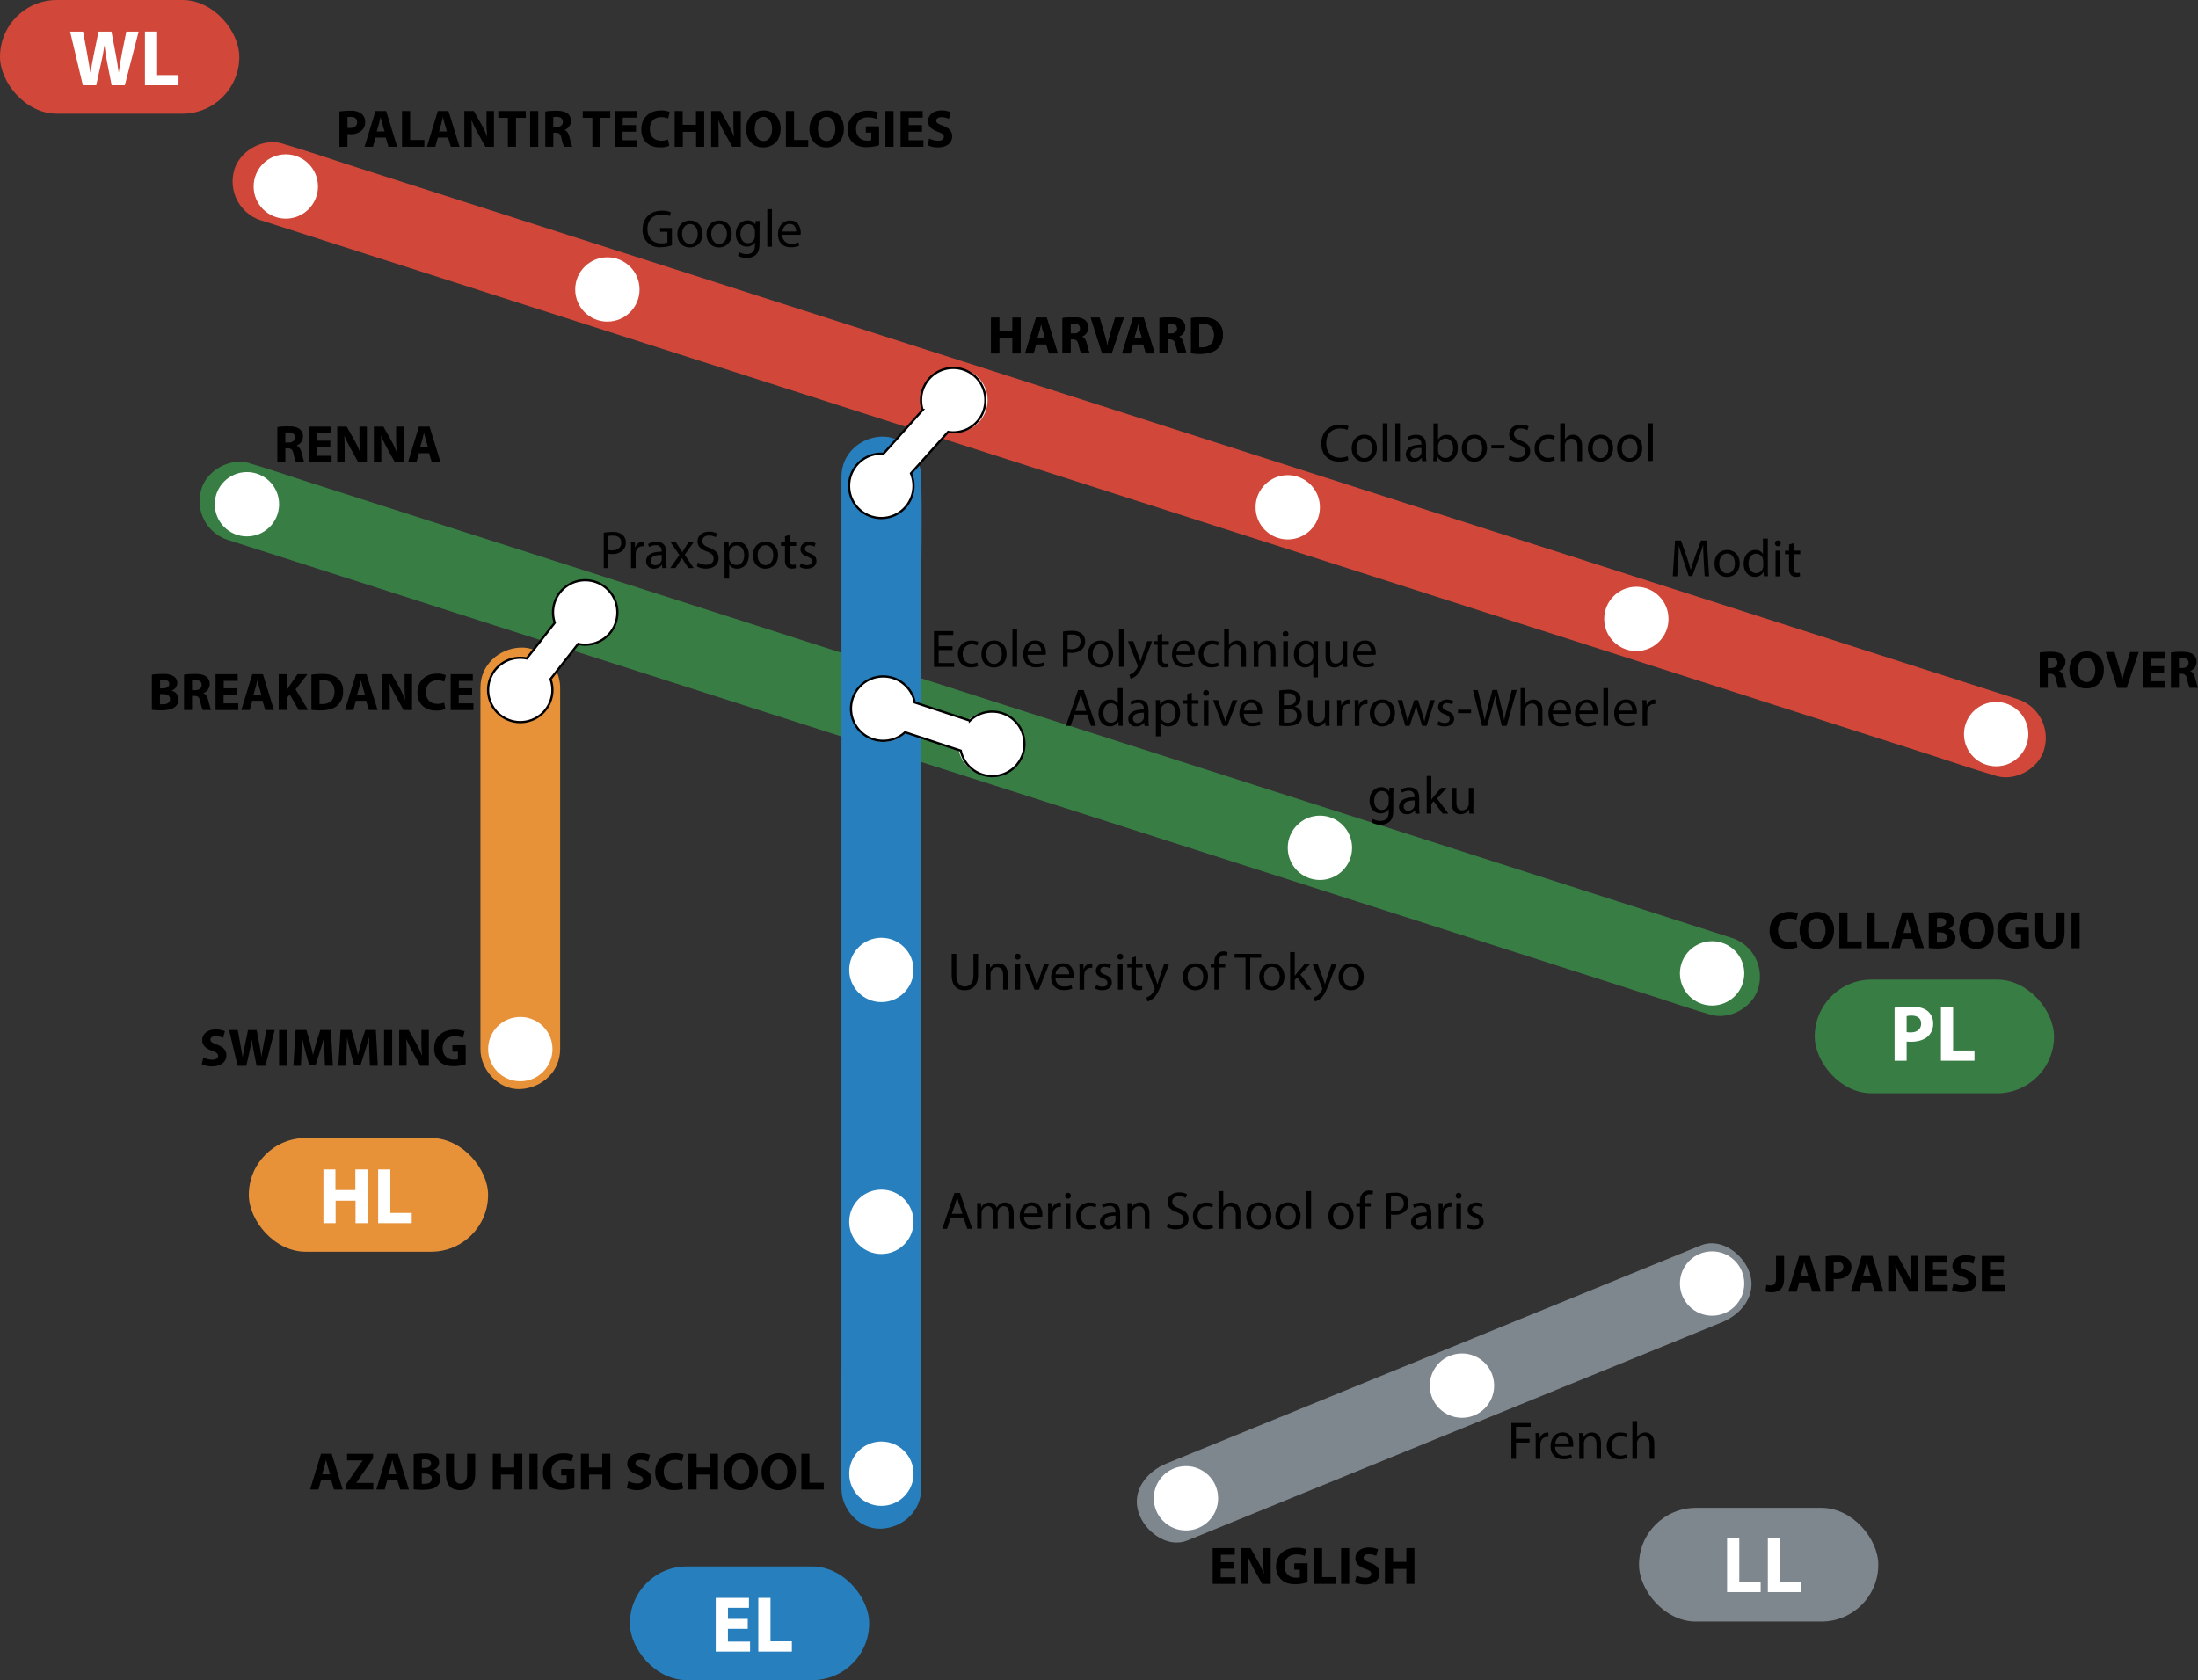 <svg id="Layer_1" data-name="Layer 1" xmlns="http://www.w3.org/2000/svg" viewBox="0 0 992.74 758.9"><rect x="0" y="0" width="992.74" height="758.9" fill="#333333" stroke="none"/><defs><style>.cls-1{fill:#d14739;}.cls-2,.cls-8{fill:#fff;}.cls-3{fill:#387d44;}.cls-4{fill:#b2b212;}.cls-5{fill:#277fbe;}.cls-6{fill:#7f878e;}.cls-7{fill:#e79139;}.cls-8{stroke:#000;stroke-miterlimit:10;}</style></defs><title>boston_t</title><g id="wline"><rect class="cls-1" width="108.08" height="51.36" rx="25.68" ry="25.68"/><g id="_Line_" data-name="&lt;Line&gt;"><path class="cls-1" d="M122.98 82.27l783.08 250.77M118.2 99.62l20.94 6.71 57 18.25 84.3 27 102.85 32.94 112.65 36.08L609.65 257l105.6 33.82 89.65 28.71 64.49 20.65c10.18 3.26 20.32 6.78 30.58 9.79.44.13.88.28 1.32.42 9 2.87 20-3.36 22.14-12.57a18.4 18.4 0 0 0-12.57-22.14l-20.94-6.71-57-18.25-84.3-27-102.86-32.93-112.65-36.08L419.4 158.3l-105.6-33.82-89.65-28.71-64.48-20.64c-10.18-3.26-20.32-6.78-30.58-9.79-.44-.13-.88-.28-1.32-.42-9-2.87-20 3.36-22.14 12.57a18.4 18.4 0 0 0 12.57 22.14z"/></g><path class="cls-2" d="M37.42 38.52l-5.76-24.26h5.87l1.84 10c.54 2.88 1 6 1.44 8.46h.07c.4-2.63 1-5.54 1.58-8.53l2.05-9.93h5.83l1.94 10.22c.54 2.84.94 5.44 1.3 8.13h.07c.36-2.7.9-5.54 1.4-8.42l2-9.93h5.58l-6.26 24.26h-5.94l-2.05-10.44c-.47-2.45-.86-4.72-1.15-7.49h-.07c-.43 2.74-.83 5-1.4 7.49l-2.3 10.44h-6zM65.47 14.25h5.51V33.9h9.65v4.61H65.47V14.25z"/></g><g id="pline"><rect class="cls-3" x="819.63" y="442.48" width="108.08" height="51.36" rx="25.68" ry="25.68"/><path class="cls-4" d="M108.08 226.65l668.85 214.19"/><path class="cls-3" d="M103.3 244.01l17.91 5.74 48.75 15.61 71.7 23 87.89 28.14 96.29 30.83 97.21 31.09 90.2 28.89 76.63 24.54 55.1 17.65c8.68 2.78 17.33 5.81 26.09 8.35.37.11.74.24 1.11.36 9 2.87 20-3.36 22.14-12.57a18.4 18.4 0 0 0-12.57-22.14l-17.91-5.74-48.79-15.63-71.7-23-87.87-28.1-96.29-30.83L362 289.07l-90.2-28.89-76.63-24.54L140.05 218c-8.68-2.78-17.33-5.81-26.09-8.35-.37-.11-.74-.24-1.11-.36-9-2.87-20 3.36-22.14 12.57A18.4 18.4 0 0 0 103.28 244z"/><path class="cls-2" d="M855.7 455.18a44.89 44.89 0 0 1 7.41-.5c3.38 0 5.8.65 7.42 1.94a7.09 7.09 0 0 1 2.59 5.62 7.76 7.76 0 0 1-2.23 5.76c-1.87 1.76-4.64 2.56-7.88 2.56a13.75 13.75 0 0 1-1.87-.11v8.68h-5.44v-23.95zm5.44 11a8.41 8.41 0 0 0 1.84.14c2.92 0 4.71-1.48 4.71-4 0-2.23-1.55-3.56-4.28-3.56a9.32 9.32 0 0 0-2.27.22v7.16zM876.62 454.86h5.51v19.65h9.65v4.62h-15.15v-24.27z"/></g><g id="eline"><rect class="cls-5" x="284.49" y="707.55" width="108.08" height="51.36" rx="25.68" ry="25.68"/><path class="cls-5" d="M398 215.22l.08 457.29M380.05 215.21v400.92c0 18.5-.52 37.09 0 55.59v.78c0 9.42 8.28 18.44 18 18s18-7.91 18-18V271.59c0-18.5.52-37.09 0-55.59v-.78c0-9.42-8.28-18.44-18-18s-18 7.91-18 18z"/><path class="cls-2" d="M337.7 735.75h-8.93v5.76h10v4.5h-15.5v-24.27h15v4.5h-9.47v5h8.93v4.46zM342.49 721.74H348v19.65h9.65V746h-15.16v-24.26z"/></g><g id="lline"><rect class="cls-6" x="740.27" y="681.08" width="108.08" height="51.36" rx="25.68" ry="25.68"/><path class="cls-4" d="M531.59 678.42l241.34-98.51"/><path class="cls-6" d="M536.38 695.78l81.6-33.31 130-53.06 29.75-12.14c8.68-3.54 15.81-12.13 12.57-22.14-2.71-8.38-12.81-16.38-22.14-12.57l-81.6 33.31-130 53.06-29.75 12.14c-8.68 3.54-15.81 12.13-12.57 22.14 2.71 8.38 12.81 16.38 22.14 12.57z"/><path class="cls-2" d="M780.05 694.88h5.51v19.65h9.65v4.6h-15.16v-24.25zM798.46 694.88h5.51v19.65h9.65v4.6h-15.16v-24.25z"/></g><g id="hline"><path class="cls-5" d="M234.98 310.51l.03 163.44"/><path class="cls-7" d="M216.99 310.51v163.44c0 9.42 8.28 18.44 18 18s18-7.91 18-18V310.51c0-9.42-8.28-18.44-18-18s-18 7.91-18 18z"/><rect class="cls-7" x="112.37" y="514.04" width="108.08" height="51.36" rx="25.68" ry="25.68"/><path class="cls-2" d="M151.5 528.24v9.32h9v-9.32h5.55v24.26h-5.47v-10.15h-9v10.15h-5.51v-24.26h5.51zM170.79 528.24h5.51v19.65h9.65v4.61h-15.16v-24.26z"/></g><g id="w06"><circle class="cls-2" cx="129.08" cy="84.23" r="14.53"/><path d="M153.32 50.36a30 30 0 0 1 4.94-.34 7.76 7.76 0 0 1 4.94 1.3 4.73 4.73 0 0 1 1.73 3.74 5.17 5.17 0 0 1-1.49 3.84 7.5 7.5 0 0 1-5.26 1.7 9.15 9.15 0 0 1-1.25-.07v5.78h-3.62v-16zm3.62 7.34a5.6 5.6 0 0 0 1.22.1c1.94 0 3.14-1 3.14-2.64 0-1.49-1-2.38-2.86-2.38a6.22 6.22 0 0 0-1.51.14v4.78zM169.6 62.13l-1.15 4.15h-3.8l4.95-16.15h4.8l5 16.18h-3.94l-1.23-4.18h-4.63zm4.1-2.74l-1-3.43c-.29-1-.58-2.16-.82-3.12-.24 1-.48 2.18-.74 3.12l-1 3.43h3.58zM181.57 50.13h3.67v13.1h6.43v3.07h-10.1V50.13zM197.75 62.13l-1.15 4.15h-3.79l4.94-16.15h4.8l5 16.18h-3.94l-1.23-4.18h-4.63zm4.1-2.74l-1-3.43c-.29-1-.58-2.16-.82-3.12-.24 1-.48 2.18-.74 3.12l-1 3.43h3.58zM209.72 66.32V50.13h4.27l3.36 5.93a46.9 46.9 0 0 1 2.64 5.54h.06a60 60 0 0 1-.31-6.74v-4.73h3.36v16.18h-3.84l-3.44-6.18a60 60 0 0 1-2.81-5.71h-.07c.1 2.14.14 4.42.14 7.06v4.87h-3.36zM229.4 53.22h-4.35v-3.09h12.43v3.07h-4.43v13.1h-3.67V53.2zM243.11 50.13v16.18h-3.67V50.13h3.67zM246.27 50.36a32.16 32.16 0 0 1 4.87-.34c2.4 0 4.08.36 5.23 1.27a4.11 4.11 0 0 1 1.49 3.38 4.29 4.29 0 0 1-2.86 4v.07c1.13.46 1.75 1.54 2.16 3 .5 1.82 1 3.94 1.32 4.56h-3.73a20.28 20.28 0 0 1-1.13-3.77c-.43-2-1.13-2.57-2.62-2.59h-1.1v6.36h-3.62v-16zm3.62 7h1.44c1.82 0 2.9-.91 2.9-2.33s-1-2.23-2.69-2.26a9.16 9.16 0 0 0-1.66.12v4.46zM267.54 53.22h-4.34v-3.09h12.43v3.07h-4.42v13.1h-3.67V53.2zM287.19 59.48h-6v3.84h6.65v3h-10.27V50.13h10v3h-6.31v3.36h6v3zM302.27 65.87a10.43 10.43 0 0 1-4.15.7c-5.59 0-8.47-3.48-8.47-8.09 0-5.52 3.94-8.59 8.83-8.59a9.53 9.53 0 0 1 4 .72l-.74 2.9a7.9 7.9 0 0 0-3.07-.6c-2.9 0-5.16 1.75-5.16 5.35 0 3.24 1.92 5.28 5.18 5.28a9.14 9.14 0 0 0 3-.53zM308.34 50.13v6.22h6v-6.22h3.71v16.18h-3.65v-6.77h-6v6.77h-3.67V50.13h3.67zM321.2 66.32V50.13h4.27l3.36 5.93a47 47 0 0 1 2.64 5.54h.07a60 60 0 0 1-.31-6.74v-4.73h3.36v16.18h-3.84l-3.45-6.18a60 60 0 0 1-2.81-5.71h-.07c.1 2.14.14 4.42.14 7.06v4.87h-3.36zM352.57 58.07c0 5.3-3.22 8.52-7.94 8.52s-7.61-3.62-7.61-8.23c0-4.85 3.1-8.47 7.87-8.47 4.97-.01 7.68 3.71 7.68 8.18zm-11.69.22c0 3.17 1.49 5.4 3.94 5.4s3.89-2.35 3.89-5.5c0-2.9-1.39-5.4-3.91-5.4s-3.92 2.34-3.92 5.49zM354.97 50.13h3.67v13.1h6.41v3.07h-10.1V50.13zM381.13 58.07c0 5.3-3.22 8.52-7.94 8.52s-7.61-3.62-7.61-8.23c0-4.85 3.1-8.47 7.87-8.47 4.97-.01 7.68 3.71 7.68 8.18zm-11.69.22c0 3.17 1.49 5.4 3.94 5.4s3.89-2.35 3.89-5.5c0-2.9-1.39-5.4-3.91-5.4s-3.92 2.34-3.92 5.49zM397.05 65.58a18.1 18.1 0 0 1-5.4.91c-3 0-5.09-.74-6.58-2.18a7.83 7.83 0 0 1-2.28-5.88c0-5.38 3.94-8.45 9.24-8.45a11.14 11.14 0 0 1 4.49.79l-.77 2.93a9 9 0 0 0-3.77-.7c-3 0-5.35 1.73-5.35 5.23 0 3.34 2.09 5.3 5.09 5.3a4.9 4.9 0 0 0 1.8-.24v-3.38h-2.47v-2.86h6v8.52zM403.57 50.13v16.18h-3.67V50.13h3.67zM416.36 59.48h-6v3.84h6.69v3h-10.31V50.13h10v3h-6.31v3.36h6v3zM419.67 62.56a9.33 9.33 0 0 0 4.06 1c1.68 0 2.57-.7 2.57-1.75s-.77-1.58-2.71-2.28c-2.69-.94-4.44-2.42-4.44-4.78 0-2.76 2.3-4.87 6.12-4.87a9.91 9.91 0 0 1 4.13.82l-.82 3a7.69 7.69 0 0 0-3.38-.77c-1.58 0-2.35.72-2.35 1.56 0 1 .91 1.49 3 2.28 2.86 1.06 4.2 2.54 4.2 4.82 0 2.71-2.09 5-6.53 5a10.59 10.59 0 0 1-4.58-1z"/></g><g id="w05"><circle class="cls-2" cx="274.32" cy="130.74" r="14.53"/><path d="M303.54 110.77a15.06 15.06 0 0 1-5 .89 7.6 7.6 0 0 1-8.3-8.16c0-4.82 3.34-8.35 8.76-8.35a10 10 0 0 1 4 .74l-.5 1.7a8.38 8.38 0 0 0-3.58-.7c-3.94 0-6.5 2.45-6.5 6.5s2.47 6.53 6.24 6.53a6.81 6.81 0 0 0 2.78-.43v-4.82h-3.29v-1.68h5.33v7.78zM317.29 105.59c0 4.3-3 6.17-5.78 6.17-3.14 0-5.57-2.3-5.57-6 0-3.89 2.54-6.17 5.76-6.17s5.59 2.44 5.59 6zm-9.22.12c0 2.54 1.46 4.46 3.53 4.46s3.53-1.9 3.53-4.51c0-2-1-4.46-3.48-4.46s-3.6 2.3-3.6 4.51zM330.47 105.59c0 4.3-3 6.17-5.78 6.17-3.14 0-5.57-2.3-5.57-6 0-3.89 2.54-6.17 5.76-6.17s5.59 2.44 5.59 6zm-9.22.12c0 2.54 1.46 4.46 3.53 4.46s3.53-1.9 3.53-4.51c0-2-1-4.46-3.48-4.46s-3.58 2.3-3.58 4.51zM343.14 99.87c0 .84-.1 1.78-.1 3.19v6.74c0 2.66-.53 4.3-1.66 5.3a6.16 6.16 0 0 1-4.22 1.39 7.5 7.5 0 0 1-3.86-1l.53-1.61a6.55 6.55 0 0 0 3.41.91c2.16 0 3.74-1.13 3.74-4.06v-1.3a4.15 4.15 0 0 1-3.7 1.94c-2.88 0-4.94-2.45-4.94-5.66 0-3.94 2.57-6.17 5.23-6.17a3.86 3.86 0 0 1 3.62 2l.1-1.75h1.85zm-2.18 4.58a3.09 3.09 0 0 0-3.07-3.19c-2 0-3.46 1.7-3.46 4.39 0 2.28 1.15 4.18 3.43 4.18a3.09 3.09 0 0 0 2.93-2.16 3.67 3.67 0 0 0 .17-1.13v-2.09zM346.55 94.45h2.11v17h-2.11v-17zM353.39 106.07a3.72 3.72 0 0 0 4 4 7.64 7.64 0 0 0 3.22-.6l.36 1.51a9.41 9.41 0 0 1-3.86.72c-3.58 0-5.71-2.35-5.71-5.86s2.06-6.26 5.45-6.26c3.79 0 4.8 3.34 4.8 5.47a8 8 0 0 1-.07 1h-8.16zm6.19-1.51c0-1.34-.55-3.43-2.93-3.43-2.14 0-3.07 2-3.24 3.43h6.17z"/></g><g id="w03"><circle class="cls-2" cx="581.62" cy="229.14" r="14.53"/><path d="M609.05 207.73a10.36 10.36 0 0 1-4.27.77c-4.56 0-8-2.88-8-8.19 0-5.06 3.43-8.5 8.45-8.5a8.67 8.67 0 0 1 3.84.72l-.5 1.7a7.6 7.6 0 0 0-3.26-.67c-3.79 0-6.31 2.42-6.31 6.67 0 4 2.28 6.5 6.22 6.5a8.36 8.36 0 0 0 3.41-.67zM621.87 202.36c0 4.3-3 6.17-5.79 6.17-3.14 0-5.57-2.3-5.57-6 0-3.89 2.54-6.17 5.76-6.17s5.6 2.45 5.6 6zm-9.22.12c0 2.54 1.46 4.46 3.53 4.46s3.53-1.9 3.53-4.51c0-2-1-4.46-3.48-4.46s-3.57 2.3-3.57 4.51zM624.53 191.22h2.11v17h-2.11v-17zM630.2 191.22h2.11v17h-2.11v-17zM642.3 208.26l-.17-1.46h-.08a4.33 4.33 0 0 1-3.55 1.73 3.31 3.31 0 0 1-3.55-3.34c0-2.81 2.5-4.34 7-4.32v-.24a2.4 2.4 0 0 0-2.64-2.69 5.79 5.79 0 0 0-3 .86l-.48-1.39a7.21 7.21 0 0 1 3.82-1c3.55 0 4.42 2.42 4.42 4.75v4.34a16.3 16.3 0 0 0 .19 2.78h-1.92zm-.31-5.93c-2.3 0-4.92.36-4.92 2.62a1.87 1.87 0 0 0 2 2 2.89 2.89 0 0 0 2.81-1.94 2.2 2.2 0 0 0 .12-.67v-2zM647.34 208.26c0-.79.1-2 .1-3v-14h2.09v7.3a4.33 4.33 0 0 1 4-2.14c2.88 0 4.92 2.4 4.9 5.93 0 4.15-2.62 6.22-5.21 6.22a4.14 4.14 0 0 1-3.89-2.18h-.07l-.1 1.92h-1.82zm2.18-4.66a3.9 3.9 0 0 0 .1.77 3.26 3.26 0 0 0 3.17 2.47c2.21 0 3.53-1.8 3.53-4.46 0-2.33-1.2-4.32-3.46-4.32a3.37 3.37 0 0 0-3.22 2.59 4.18 4.18 0 0 0-.12.86v2.09zM671.6 202.36c0 4.3-3 6.17-5.79 6.17-3.14 0-5.57-2.3-5.57-6 0-3.89 2.54-6.17 5.76-6.17s5.6 2.45 5.6 6zm-9.22.12c0 2.54 1.46 4.46 3.53 4.46s3.53-1.9 3.53-4.51c0-2-1-4.46-3.48-4.46s-3.58 2.3-3.58 4.51zM679.52 200.99v1.56h-5.93v-1.56h5.93zM681.77 205.72a7.4 7.4 0 0 0 3.74 1.06c2.14 0 3.38-1.13 3.38-2.76s-.86-2.38-3-3.22c-2.64-.94-4.27-2.3-4.27-4.58 0-2.52 2.09-4.39 5.23-4.39a7.35 7.35 0 0 1 3.58.79l-.58 1.7a6.44 6.44 0 0 0-3.07-.77c-2.21 0-3 1.32-3 2.42 0 1.51 1 2.26 3.22 3.12 2.74 1.06 4.13 2.38 4.13 4.75s-1.85 4.66-5.66 4.66a8.35 8.35 0 0 1-4.13-1zM702.25 207.83a7.77 7.77 0 0 1-3.34.67c-3.5 0-5.78-2.38-5.78-5.93a5.9 5.9 0 0 1 6.24-6.17 7.06 7.06 0 0 1 2.93.6l-.48 1.63a4.9 4.9 0 0 0-2.45-.55c-2.66 0-4.1 2-4.1 4.39 0 2.69 1.73 4.34 4 4.34a6 6 0 0 0 2.59-.58zM704.72 191.22h2.11v7.25a3.92 3.92 0 0 1 1.51-1.49 4.34 4.34 0 0 1 2.16-.6c1.56 0 4.06 1 4.06 5v6.91h-2.11v-6.67c0-1.87-.7-3.46-2.69-3.46a3 3 0 0 0-2.83 2.11 2.56 2.56 0 0 0-.14 1v7h-2.11v-17zM728.55 202.36c0 4.3-3 6.17-5.79 6.17-3.14 0-5.57-2.3-5.57-6 0-3.89 2.54-6.17 5.76-6.17s5.6 2.45 5.6 6zm-9.22.12c0 2.54 1.46 4.46 3.53 4.46s3.53-1.9 3.53-4.51c0-2-1-4.46-3.48-4.46s-3.58 2.3-3.58 4.51zM741.73 202.36c0 4.3-3 6.17-5.79 6.17-3.14 0-5.57-2.3-5.57-6 0-3.89 2.54-6.17 5.76-6.17s5.6 2.45 5.6 6zm-9.22.12c0 2.54 1.46 4.46 3.53 4.46s3.53-1.9 3.53-4.51c0-2-1-4.46-3.48-4.46s-3.58 2.3-3.58 4.51zM744.39 191.22h2.11v17h-2.11v-17z"/></g><g id="w02"><circle class="cls-2" cx="739.07" cy="279.56" r="14.53"/><path d="M769.5 253.22c-.12-2.26-.26-5-.24-7h-.07c-.55 1.9-1.22 3.91-2 6.14l-2.86 7.85h-1.58l-2.62-7.7c-.77-2.28-1.42-4.37-1.87-6.29 0 2-.17 4.73-.31 7.15l-.43 6.94h-2l1.04-16.18h2.66l2.76 7.83c.67 2 1.22 3.77 1.63 5.45h.07c.41-1.63 1-3.41 1.7-5.45l2.88-7.83h2.66l1 16.18h-2zM785.74 254.42c0 4.3-3 6.17-5.79 6.17-3.14 0-5.57-2.3-5.57-6 0-3.89 2.54-6.17 5.76-6.17s5.6 2.45 5.6 6zm-9.22.12c0 2.54 1.46 4.46 3.53 4.46s3.53-1.9 3.53-4.51c0-2-1-4.46-3.48-4.46s-3.57 2.3-3.57 4.51zM798.44 243.28v14c0 1 0 2.21.1 3h-1.9l-.1-2a4.3 4.3 0 0 1-4 2.28c-2.81 0-5-2.38-5-5.9 0-3.86 2.38-6.24 5.21-6.24a3.89 3.89 0 0 1 3.5 1.78v-6.94h2.11zm-2.11 10.15a3.72 3.72 0 0 0-.1-.89 3.11 3.11 0 0 0-3-2.45c-2.18 0-3.48 1.92-3.48 4.49 0 2.35 1.15 4.3 3.43 4.3a3.17 3.17 0 0 0 3.1-2.52 3.66 3.66 0 0 0 .1-.91v-2zM804.29 245.44a1.31 1.31 0 0 1-2.62 0 1.29 1.29 0 0 1 1.32-1.32 1.25 1.25 0 0 1 1.3 1.32zm-2.35 14.88v-11.61h2.11v11.62h-2.11zM810.1 245.37v3.34h3v1.61h-3v6.26c0 1.44.41 2.26 1.58 2.26a4.68 4.68 0 0 0 1.22-.14l.1 1.58a5.17 5.17 0 0 1-1.87.29 2.93 2.93 0 0 1-2.28-.89 4.31 4.31 0 0 1-.82-3v-6.34h-1.8v-1.61h1.82v-2.78z"/></g><g id="w01"><circle class="cls-2" cx="901.57" cy="331.6" r="14.53"/><path d="M921.27 294.73a32.17 32.17 0 0 1 4.87-.34c2.4 0 4.08.36 5.23 1.27a4.1 4.1 0 0 1 1.49 3.38 4.29 4.29 0 0 1-2.86 4v.09c1.13.46 1.75 1.54 2.16 3 .5 1.82 1 3.94 1.32 4.56h-3.75a20.32 20.32 0 0 1-1.13-3.77c-.43-2-1.13-2.57-2.62-2.59h-1.1v6.36h-3.62v-16zm3.62 7h1.44c1.82 0 2.9-.91 2.9-2.33s-1-2.23-2.69-2.26a9.17 9.17 0 0 0-1.66.12v4.46zM950.21 302.44c0 5.3-3.22 8.52-7.95 8.52s-7.61-3.62-7.61-8.23c0-4.85 3.1-8.47 7.87-8.47 4.98-.01 7.69 3.71 7.69 8.18zm-11.69.22c0 3.17 1.49 5.4 3.94 5.4s3.89-2.35 3.89-5.5c0-2.9-1.39-5.4-3.91-5.4s-3.92 2.35-3.92 5.49zM956.26 310.69l-5.21-16.17h4l2 6.84c.55 1.92 1.06 3.77 1.44 5.78h.07c.41-1.94.91-3.86 1.46-5.71l2.06-6.91h3.89l-5.45 16.18h-4.27zM977.33 303.85h-6v3.84h6.72v3h-10.32v-16.17h10v3h-6.31v3.36h6v3zM980.52 294.73a32.17 32.17 0 0 1 4.87-.34c2.4 0 4.08.36 5.23 1.27a4.1 4.1 0 0 1 1.49 3.38 4.29 4.29 0 0 1-2.86 4v.09c1.13.46 1.75 1.54 2.16 3 .5 1.82 1 3.94 1.32 4.56h-3.75a20.32 20.32 0 0 1-1.13-3.77c-.43-2-1.13-2.57-2.62-2.59h-1.1v6.36h-3.62v-16zm3.62 7h1.44c1.82 0 2.9-.91 2.9-2.33s-1-2.23-2.69-2.26a9.17 9.17 0 0 0-1.66.12v4.46z"/></g><g id="h02"><circle class="cls-2" cx="235" cy="473.88" r="14.53"/><path d="M91.86 477.67a9.32 9.32 0 0 0 4.06 1c1.68 0 2.57-.7 2.57-1.75s-.77-1.58-2.71-2.28c-2.69-.94-4.44-2.42-4.44-4.78 0-2.76 2.3-4.87 6.12-4.87a9.9 9.9 0 0 1 4.13.82l-.82 3a7.68 7.68 0 0 0-3.38-.77c-1.58 0-2.35.72-2.35 1.56 0 1 .91 1.49 3 2.28 2.86 1.06 4.2 2.54 4.2 4.82 0 2.71-2.09 5-6.53 5a10.59 10.59 0 0 1-4.58-1zM107.31 481.44l-3.84-16.18h3.91l1.22 6.67c.36 1.92.7 4 1 5.64.26-1.75.65-3.7 1.06-5.69l1.37-6.62h3.89l1.3 6.82c.36 1.9.62 3.62.86 5.42.24-1.8.6-3.7.94-5.62l1.32-6.62h3.72l-4.18 16.18h-4l-1.37-7c-.31-1.63-.58-3.14-.77-5-.29 1.82-.55 3.36-.94 5l-1.54 7h-4zM129.68 465.26v16.18h-3.63v-16.18h3.67zM146.53 475.24c-.07-1.94-.14-4.3-.14-6.65h-.07c-.5 2.06-1.18 4.37-1.8 6.26l-2 6.31h-2.86l-1.73-6.26c-.53-1.9-1.08-4.2-1.46-6.31-.1 2.18-.17 4.68-.29 6.7l-.29 6.14h-3.38l1-16.18h4.87l1.58 5.4c.5 1.87 1 3.89 1.37 5.78h.07c.46-1.87 1-4 1.54-5.81l1.73-5.38h4.78l.89 16.18h-3.58zM166.83 475.24c-.07-1.94-.14-4.3-.14-6.65h-.07c-.5 2.06-1.18 4.37-1.8 6.26l-2 6.31h-2.86l-1.73-6.26c-.53-1.9-1.08-4.2-1.46-6.31-.1 2.18-.17 4.68-.29 6.7l-.29 6.14h-3.38l1-16.18h4.87l1.58 5.4c.5 1.87 1 3.89 1.37 5.78h.07c.46-1.87 1-4 1.54-5.81l1.73-5.38h4.78l.89 16.18h-3.59zM177.13 465.26v16.18h-3.67v-16.18h3.67zM180.3 481.44v-16.18h4.27l3.36 5.93a46.94 46.94 0 0 1 2.64 5.54h.07a60 60 0 0 1-.31-6.75v-4.73h3.36v16.18h-3.84l-3.46-6.24a60.11 60.11 0 0 1-2.81-5.71h-.07c.1 2.14.14 4.42.14 7.06v4.87h-3.36zM210.37 480.69a18.08 18.08 0 0 1-5.4.91c-3 0-5.09-.74-6.58-2.18a7.83 7.83 0 0 1-2.28-5.88c0-5.38 3.94-8.45 9.24-8.45a11.13 11.13 0 0 1 4.49.79l-.79 2.93a9 9 0 0 0-3.77-.7c-3 0-5.35 1.73-5.35 5.23 0 3.34 2.09 5.3 5.09 5.3a4.88 4.88 0 0 0 1.8-.24v-3.37h-2.5v-2.9h6v8.52z"/></g><g id="p01"><circle class="cls-2" cx="773.28" cy="439.67" r="14.53"/><path d="M811.86 427.85a10.43 10.43 0 0 1-4.15.7c-5.59 0-8.47-3.48-8.47-8.09 0-5.52 3.94-8.59 8.83-8.59a9.55 9.55 0 0 1 4 .72l-.74 2.9a7.91 7.91 0 0 0-3.07-.6c-2.9 0-5.16 1.75-5.16 5.35 0 3.24 1.92 5.28 5.18 5.28a9.14 9.14 0 0 0 3-.53zM828.35 420.05c0 5.3-3.22 8.52-7.95 8.52s-7.61-3.62-7.61-8.23c0-4.85 3.1-8.47 7.87-8.47 4.97-.01 7.69 3.71 7.69 8.18zm-11.69.22c0 3.17 1.49 5.4 3.94 5.4s3.89-2.35 3.89-5.5c0-2.9-1.39-5.4-3.91-5.4s-3.92 2.36-3.92 5.49zM830.75 412.13h3.67v13.1h6.43v3.07h-10.1v-16.17zM843.05 412.13h3.67v13.1h6.43v3.07h-10.1v-16.17zM859.18 424.13l-1.15 4.15h-3.79l4.94-16.18h4.8l5 16.18h-3.93l-1.25-4.15h-4.63zm4.1-2.74l-1-3.43c-.29-1-.58-2.16-.82-3.12-.24 1-.48 2.18-.74 3.12l-1 3.43h3.58zM871.16 412.34a29.22 29.22 0 0 1 4.73-.34 8.93 8.93 0 0 1 4.78.91 3.52 3.52 0 0 1 1.94 3.17 3.66 3.66 0 0 1-2.66 3.46 4 4 0 0 1 3.22 4 4.31 4.31 0 0 1-1.68 3.43c-1.18.94-3.14 1.46-6.36 1.46a28.28 28.28 0 0 1-4-.24v-15.85zm3.62 6.19h1.2c1.92 0 3-.79 3-2s-.94-1.87-2.59-1.87a10 10 0 0 0-1.56.1v3.77zm0 7.18a11.58 11.58 0 0 0 1.42 0c1.66 0 3.12-.62 3.12-2.33s-1.46-2.25-3.27-2.25h-1.25v4.56zM900.47 420.05c0 5.3-3.22 8.52-7.94 8.52s-7.61-3.62-7.61-8.23c0-4.85 3.1-8.47 7.87-8.47 4.96-.01 7.68 3.71 7.68 8.18zm-11.69.22c0 3.17 1.49 5.4 3.94 5.4s3.89-2.35 3.89-5.5c0-2.9-1.39-5.4-3.91-5.4s-3.92 2.36-3.92 5.49zM916.38 427.56a18.11 18.11 0 0 1-5.4.91c-3 0-5.09-.74-6.58-2.18a7.83 7.83 0 0 1-2.28-5.88c0-5.38 3.94-8.45 9.24-8.45a11.15 11.15 0 0 1 4.49.79l-.77 2.93a9 9 0 0 0-3.77-.7c-3 0-5.35 1.73-5.35 5.23 0 3.34 2.09 5.3 5.09 5.3a4.91 4.91 0 0 0 1.8-.24v-3.38h-2.5v-2.86h6v8.52zM922.88 412.13v9.31c0 2.78 1.06 4.2 2.93 4.2s3-1.34 3-4.2v-9.31h3.65v9.07c0 5-2.52 7.37-6.75 7.37s-6.48-2.26-6.48-7.42v-9h3.67zM939.27 412.13v16.18h-3.67v-16.18h3.67z"/></g><g id="p02"><circle class="cls-2" cx="596.15" cy="382.95" r="14.53"/><path d="M629.39 355.88c0 .84-.1 1.78-.1 3.19v6.74c0 2.66-.53 4.3-1.66 5.3a6.16 6.16 0 0 1-4.22 1.39 7.5 7.5 0 0 1-3.87-1l.53-1.61a6.55 6.55 0 0 0 3.41.91c2.16 0 3.74-1.13 3.74-4.06v-1.3a4.15 4.15 0 0 1-3.7 1.94c-2.88 0-4.94-2.45-4.94-5.66 0-3.94 2.57-6.17 5.23-6.17a3.87 3.87 0 0 1 3.63 2l.1-1.75h1.85zm-2.18 4.58a3.09 3.09 0 0 0-3.07-3.19c-2 0-3.46 1.7-3.46 4.39 0 2.28 1.15 4.18 3.43 4.18a3.09 3.09 0 0 0 2.93-2.16 3.67 3.67 0 0 0 .17-1.13v-2.09zM639.23 367.5l-.18-1.46h-.07a4.33 4.33 0 0 1-3.55 1.73 3.31 3.31 0 0 1-3.55-3.34c0-2.81 2.5-4.34 7-4.32v-.24a2.4 2.4 0 0 0-2.64-2.69 5.79 5.79 0 0 0-3 .86l-.48-1.39a7.21 7.21 0 0 1 3.82-1c3.55 0 4.42 2.42 4.42 4.75v4.34a16.3 16.3 0 0 0 .19 2.78h-1.92zm-.31-5.93c-2.3 0-4.92.36-4.92 2.62a1.87 1.87 0 0 0 2 2 2.89 2.89 0 0 0 2.81-1.94 2.2 2.2 0 0 0 .12-.67v-2zM646.46 361.21c.29-.41.7-.91 1-1.32l3.41-4h2.54l-4.36 4.77 5.11 6.84h-2.61l-4-5.57-1.08 1.2v4.37h-2.09v-17h2.09v10.75zM665.44 364.33c0 1.2 0 2.26.1 3.17h-1.87l-.12-1.9a4.37 4.37 0 0 1-3.84 2.16c-1.82 0-4-1-4-5.09v-6.79h2.11v6.43c0 2.21.67 3.7 2.59 3.7a3.05 3.05 0 0 0 2.78-1.92 3.09 3.09 0 0 0 .19-1.08v-7.13h2.11v8.45z"/></g><g id="e03"><circle class="cls-2" cx="398.08" cy="438.12" r="14.53"/><path d="M431.94 430.85v9.58c0 3.62 1.61 5.16 3.77 5.16 2.4 0 3.94-1.58 3.94-5.16v-9.58h2.11v9.43c0 5-2.62 7-6.12 7-3.31 0-5.81-1.9-5.81-6.91v-9.53h2.11zM445.31 438.55c0-1.2 0-2.18-.1-3.14h1.84l.12 1.92a4.27 4.27 0 0 1 3.88-2.2c1.61 0 4.1 1 4.1 4.94v6.94h-2.1v-6.7c0-1.87-.7-3.43-2.69-3.43a3 3 0 0 0-2.83 2.16 3 3 0 0 0-.14 1v7h-2.11v-8.47zM460.98 432.13a1.31 1.31 0 0 1-2.62 0 1.29 1.29 0 0 1 1.32-1.32 1.25 1.25 0 0 1 1.3 1.32zm-2.35 14.88v-11.6h2.11v11.62h-2.11zM465.05 435.41l2.28 6.53a30.05 30.05 0 0 1 .94 3h.07c.26-1 .6-1.92 1-3l2.26-6.53h2.21l-4.56 11.62h-2l-4.42-11.62h2.22zM476.73 441.6a3.72 3.72 0 0 0 4 4 7.65 7.65 0 0 0 3.22-.6l.36 1.51a9.41 9.41 0 0 1-3.86.72c-3.58 0-5.71-2.35-5.71-5.86s2.06-6.26 5.45-6.26c3.79 0 4.8 3.34 4.8 5.47a7.87 7.87 0 0 1-.07 1h-8.16zm6.19-1.51c0-1.34-.55-3.43-2.93-3.43-2.14 0-3.07 2-3.24 3.43h6.17zM487.58 439.03c0-1.37 0-2.54-.1-3.62h1.85l.07 2.28h.1a3.49 3.49 0 0 1 3.22-2.54 2.28 2.28 0 0 1 .6.07v2a3.18 3.18 0 0 0-.72-.07 3 3 0 0 0-2.83 2.71 6 6 0 0 0-.1 1v6.19h-2.09v-8zM495.14 444.86a5.53 5.53 0 0 0 2.78.84c1.54 0 2.26-.77 2.26-1.73s-.6-1.56-2.16-2.14c-2.09-.74-3.07-1.9-3.07-3.29 0-1.87 1.51-3.41 4-3.41a5.8 5.8 0 0 1 2.86.72l-.53 1.54a4.52 4.52 0 0 0-2.38-.67 1.69 1.69 0 0 0-1.94 1.58c0 1 .7 1.39 2.21 2 2 .77 3 1.78 3 3.5 0 2-1.58 3.48-4.34 3.48a6.62 6.62 0 0 1-3.26-.79zM507.28 432.13a1.31 1.31 0 0 1-2.62 0 1.29 1.29 0 0 1 1.32-1.32 1.25 1.25 0 0 1 1.3 1.32zm-2.35 14.88v-11.6h2.12v11.62h-2.11zM513.05 432.07v3.34h3v1.61h-3v6.26c0 1.44.41 2.26 1.58 2.26a4.68 4.68 0 0 0 1.22-.14l.1 1.58a5.17 5.17 0 0 1-1.87.29 2.93 2.93 0 0 1-2.28-.89 4.31 4.31 0 0 1-.82-3v-6.34h-1.8v-1.61h1.87v-2.78zM519.47 435.41l2.54 6.86c.26.77.55 1.68.74 2.38.22-.7.46-1.58.74-2.42l2.3-6.82h2.26l-3.17 8.28c-1.51 4-2.54 6-4 7.27a5.73 5.73 0 0 1-2.59 1.37l-.53-1.78a5.59 5.59 0 0 0 1.85-1 6.42 6.42 0 0 0 1.78-2.35 1.52 1.52 0 0 0 .17-.5 1.82 1.82 0 0 0-.14-.55l-4.3-10.71h2.3zM545.61 441.13c0 4.3-3 6.17-5.78 6.17-3.14 0-5.57-2.3-5.57-6 0-3.89 2.54-6.17 5.76-6.17s5.59 2.44 5.59 6zm-9.22.12c0 2.54 1.46 4.46 3.53 4.46s3.53-1.9 3.53-4.51c0-2-1-4.46-3.48-4.46s-3.58 2.29-3.58 4.5zM548.49 447.02v-10h-1.64v-1.61h1.63v-.55a5.47 5.47 0 0 1 1.34-4.06 4 4 0 0 1 2.83-1.08 4.9 4.9 0 0 1 1.8.34l-.29 1.63a3.16 3.16 0 0 0-1.34-.26c-1.8 0-2.26 1.58-2.26 3.36v.62h2.81v1.61h-2.81v10h-2.09zM562.53 432.62h-4.92v-1.78h12v1.78h-4.94v14.4h-2.11v-14.4zM580.12 441.13c0 4.3-3 6.17-5.78 6.17-3.14 0-5.57-2.3-5.57-6 0-3.89 2.54-6.17 5.76-6.17s5.59 2.44 5.59 6zm-9.22.12c0 2.54 1.46 4.46 3.53 4.46s3.53-1.9 3.53-4.51c0-2-1-4.46-3.48-4.46s-3.58 2.29-3.58 4.5zM584.87 440.73c.29-.41.7-.91 1-1.32l3.41-4h2.54l-4.49 4.78 5.11 6.84h-2.57l-4-5.57-1.08 1.2v4.37h-2.09v-17h2.09v10.7zM595.12 435.41l2.54 6.86c.26.77.55 1.68.74 2.38.22-.7.46-1.58.74-2.42l2.3-6.82h2.23l-3.17 8.28c-1.51 4-2.54 6-4 7.27a5.73 5.73 0 0 1-2.59 1.37l-.53-1.78a5.59 5.59 0 0 0 1.85-1 6.42 6.42 0 0 0 1.82-2.42 1.52 1.52 0 0 0 .17-.5 1.82 1.82 0 0 0-.14-.55l-4.3-10.71h2.3zM615.93 441.13c0 4.3-3 6.17-5.78 6.17-3.14 0-5.57-2.3-5.57-6 0-3.89 2.54-6.17 5.76-6.17s5.59 2.44 5.59 6zm-9.22.12c0 2.54 1.46 4.46 3.53 4.46s3.53-1.9 3.53-4.51c0-2-1-4.46-3.48-4.46s-3.58 2.29-3.58 4.5z"/></g><g id="e02"><circle class="cls-2" cx="398.08" cy="551.89" r="14.53"/><path d="M429.42 549.96l-1.68 5.09h-2.16l5.5-16.18h2.52l5.52 16.18h-2.23l-1.73-5.09h-5.74zm5.3-1.63l-1.58-4.66c-.36-1.06-.6-2-.84-3-.24 1-.5 1.94-.82 2.93l-1.58 4.68h4.87zM441.35 546.58c0-1.2 0-2.18-.1-3.14h1.8l.1 1.87h.07a4 4 0 0 1 3.65-2.14 3.43 3.43 0 0 1 3.29 2.33 4.79 4.79 0 0 1 1.3-1.51 4 4 0 0 1 2.57-.82c1.54 0 3.82 1 3.82 5v6.84h-2.06v-6.58c0-2.23-.82-3.58-2.52-3.58a2.74 2.74 0 0 0-2.5 1.92 3.49 3.49 0 0 0-.17 1.06v7.18h-2.06v-7c0-1.85-.82-3.19-2.42-3.19a3.15 3.15 0 0 0-2.78 3.14v7h-1.99v-8.47zM462.54 549.62a3.72 3.72 0 0 0 4 4 7.64 7.64 0 0 0 3.22-.6l.36 1.51a9.41 9.41 0 0 1-3.86.72c-3.58 0-5.71-2.35-5.71-5.86s2.06-6.26 5.45-6.26c3.79 0 4.8 3.34 4.8 5.47a8 8 0 0 1-.07 1h-8.16zm6.19-1.51c0-1.34-.55-3.43-2.93-3.43-2.14 0-3.07 2-3.24 3.43h6.17zM473.39 547.05c0-1.37 0-2.54-.1-3.62h1.85l.07 2.28h.1a3.48 3.48 0 0 1 3.22-2.54 2.29 2.29 0 0 1 .6.07v2a3.18 3.18 0 0 0-.72-.07 3 3 0 0 0-2.83 2.71 5.91 5.91 0 0 0-.1 1v6.19h-2.09v-8zM483.68 540.13a1.31 1.31 0 0 1-2.62 0 1.29 1.29 0 0 1 1.32-1.32 1.25 1.25 0 0 1 1.3 1.32zm-2.35 14.88v-11.58h2.11v11.62h-2.11zM495.23 554.62a7.77 7.77 0 0 1-3.34.67c-3.5 0-5.78-2.38-5.78-5.93a5.9 5.9 0 0 1 6.24-6.17 7.06 7.06 0 0 1 2.93.6l-.48 1.63a4.9 4.9 0 0 0-2.45-.55c-2.66 0-4.1 2-4.1 4.39 0 2.69 1.73 4.34 4 4.34a6 6 0 0 0 2.59-.58zM504.13 555.05l-.17-1.46h-.07a4.33 4.33 0 0 1-3.55 1.73 3.31 3.31 0 0 1-3.55-3.34c0-2.81 2.5-4.34 7-4.32v-.24a2.39 2.39 0 0 0-2.64-2.69 5.78 5.78 0 0 0-3 .86l-.48-1.39a7.21 7.21 0 0 1 3.82-1c3.55 0 4.42 2.42 4.42 4.75v4.34a16.41 16.41 0 0 0 .19 2.78h-1.92zm-.31-5.92c-2.3 0-4.92.36-4.92 2.62a1.87 1.87 0 0 0 2 2 2.89 2.89 0 0 0 2.81-1.94 2.2 2.2 0 0 0 .12-.67v-2zM509.27 546.58c0-1.2 0-2.18-.1-3.14h1.88l.12 1.92a4.27 4.27 0 0 1 3.88-2.23c1.61 0 4.1 1 4.1 4.94v6.94h-2.1v-6.7c0-1.87-.7-3.43-2.69-3.43a3 3 0 0 0-2.83 2.16 3 3 0 0 0-.14 1v7h-2.11v-8.47zM527.46 552.5a7.4 7.4 0 0 0 3.74 1.06c2.14 0 3.38-1.13 3.38-2.76s-.86-2.38-3-3.22c-2.64-.94-4.27-2.3-4.27-4.58 0-2.52 2.09-4.39 5.23-4.39a7.35 7.35 0 0 1 3.58.79l-.58 1.7a6.44 6.44 0 0 0-3.07-.77c-2.21 0-3 1.32-3 2.42 0 1.51 1 2.26 3.22 3.12 2.74 1.06 4.13 2.38 4.13 4.75s-1.85 4.66-5.67 4.66a8.36 8.36 0 0 1-4.13-1zM547.93 554.62a7.78 7.78 0 0 1-3.34.67c-3.5 0-5.79-2.38-5.79-5.93a5.9 5.9 0 0 1 6.24-6.17 7.06 7.06 0 0 1 2.93.6l-.48 1.63a4.9 4.9 0 0 0-2.45-.55c-2.67 0-4.1 2-4.1 4.39 0 2.69 1.73 4.34 4 4.34a6 6 0 0 0 2.59-.58zM550.4 538.01h2.11v7.25a3.92 3.92 0 0 1 1.51-1.49 4.34 4.34 0 0 1 2.16-.6c1.56 0 4.06 1 4.06 5v6.91h-2.11v-6.67c0-1.87-.7-3.46-2.69-3.46a3 3 0 0 0-2.83 2.11 2.55 2.55 0 0 0-.14 1v7h-2.11v-17zM574.23 549.13c0 4.3-3 6.17-5.78 6.17-3.14 0-5.57-2.3-5.57-6 0-3.89 2.54-6.17 5.76-6.17s5.59 2.46 5.59 6zm-9.22.12c0 2.54 1.46 4.46 3.53 4.46s3.53-1.9 3.53-4.51c0-2-1-4.46-3.48-4.46s-3.54 2.31-3.54 4.52zM587.41 549.13c0 4.3-3 6.17-5.78 6.17-3.14 0-5.57-2.3-5.57-6 0-3.89 2.54-6.17 5.76-6.17s5.59 2.46 5.59 6zm-9.22.12c0 2.54 1.46 4.46 3.53 4.46s3.53-1.9 3.53-4.51c0-2-1-4.46-3.48-4.46s-3.58 2.31-3.58 4.52zM590.05 538.01h2.11v17h-2.11v-17zM611.34 549.13c0 4.3-3 6.17-5.78 6.17-3.14 0-5.57-2.3-5.57-6 0-3.89 2.54-6.17 5.76-6.17s5.59 2.46 5.59 6zm-9.22.12c0 2.54 1.46 4.46 3.53 4.46s3.53-1.9 3.53-4.51c0-2-1-4.46-3.48-4.46s-3.58 2.31-3.58 4.52zM614.22 555.05v-10h-1.63v-1.62h1.63v-.55a5.47 5.47 0 0 1 1.34-4.06 4 4 0 0 1 2.83-1.08 4.9 4.9 0 0 1 1.8.34l-.29 1.63a3.16 3.16 0 0 0-1.34-.26c-1.8 0-2.26 1.58-2.26 3.36v.62h2.81v1.61h-2.81v10h-2.09zM626.17 539.06a24.19 24.19 0 0 1 4-.31 6.65 6.65 0 0 1 4.54 1.34 4.35 4.35 0 0 1 1.42 3.38 4.76 4.76 0 0 1-1.25 3.46 6.7 6.7 0 0 1-4.95 1.78 7.18 7.18 0 0 1-1.68-.14v6.48h-2.09v-16zm2.09 7.8a7 7 0 0 0 1.73.17c2.52 0 4.06-1.22 4.06-3.46s-1.51-3.17-3.82-3.17a8.78 8.78 0 0 0-2 .17v6.29zM644.67 555.05l-.17-1.46h-.07a4.33 4.33 0 0 1-3.55 1.73 3.31 3.31 0 0 1-3.55-3.34c0-2.81 2.5-4.34 7-4.32v-.24a2.39 2.39 0 0 0-2.64-2.69 5.78 5.78 0 0 0-3 .86l-.48-1.39a7.21 7.21 0 0 1 3.82-1c3.55 0 4.42 2.42 4.42 4.75v4.34a16.41 16.41 0 0 0 .19 2.78h-1.92zm-.31-5.92c-2.3 0-4.92.36-4.92 2.62a1.87 1.87 0 0 0 2 2 2.89 2.89 0 0 0 2.81-1.94 2.2 2.2 0 0 0 .12-.67v-2zM649.81 547.05c0-1.37 0-2.54-.1-3.62h1.85l.07 2.28h.1a3.48 3.48 0 0 1 3.22-2.58 2.3 2.3 0 0 1 .6.07v2a3.2 3.2 0 0 0-.72-.07 3 3 0 0 0-2.83 2.71 6 6 0 0 0-.1 1v6.19h-2.09v-8zM660.11 540.13a1.31 1.31 0 0 1-2.62 0 1.29 1.29 0 0 1 1.32-1.32 1.25 1.25 0 0 1 1.3 1.32zm-2.35 14.88v-11.58h2.11v11.62h-2.12zM663.05 552.89a5.53 5.53 0 0 0 2.78.84c1.54 0 2.26-.77 2.26-1.73s-.6-1.56-2.16-2.14c-2.09-.74-3.07-1.9-3.07-3.29 0-1.87 1.51-3.41 4-3.41a5.8 5.8 0 0 1 2.86.72l-.53 1.54a4.52 4.52 0 0 0-2.38-.67 1.7 1.7 0 0 0-1.94 1.58c0 1 .7 1.39 2.21 2 2 .77 3 1.78 3 3.5 0 2-1.58 3.48-4.34 3.48a6.62 6.62 0 0 1-3.26-.79z"/></g><g id="e01"><circle class="cls-2" cx="398.08" cy="665.66" r="14.53"/><path d="M144.97 668.66l-1.15 4.15h-3.77l4.94-16.18h4.8l5 16.18h-3.94l-1.25-4.15h-4.63zm4.1-2.74l-1-3.43c-.29-1-.58-2.16-.82-3.12-.24 1-.48 2.18-.74 3.12l-1 3.43h3.54zM156.05 670.85l7.7-11.09v-.1h-7v-3h11.74v2.11l-7.54 10.95v.1h7.66v3h-12.56v-2zM174.89 668.66l-1.15 4.15h-3.79l4.94-16.18h4.8l5 16.18h-3.94l-1.25-4.15h-4.63zm4.1-2.74l-1-3.43c-.29-1-.58-2.16-.82-3.12-.24 1-.48 2.18-.74 3.12l-1 3.43h3.58zM186.87 656.85a29.11 29.11 0 0 1 4.73-.34 8.93 8.93 0 0 1 4.78.91 3.52 3.52 0 0 1 1.94 3.17 3.66 3.66 0 0 1-2.66 3.46 4 4 0 0 1 3.22 4 4.31 4.31 0 0 1-1.68 3.43c-1.18.94-3.14 1.46-6.36 1.46a28.47 28.47 0 0 1-4-.24v-15.85zm3.62 6.19h1.2c1.92 0 3-.79 3-2s-.94-1.87-2.59-1.87a10 10 0 0 0-1.56.1v3.77zm0 7.18a11.58 11.58 0 0 0 1.42 0c1.66 0 3.12-.62 3.12-2.33s-1.46-2.28-3.29-2.28h-1.25v4.56zM205.05 656.64v9.31c0 2.78 1.06 4.2 2.93 4.2s3-1.34 3-4.2v-9.31h3.65v9.07c0 5-2.52 7.37-6.74 7.37s-6.48-2.26-6.48-7.42v-9h3.64zM226.25 656.64v6.22h6v-6.22h3.65v16.18h-3.65v-6.77h-6v6.77h-3.67v-16.18h3.67zM242.79 656.64v16.18h-3.67v-16.18h3.67zM259.47 672.07a18.08 18.08 0 0 1-5.4.91c-3 0-5.09-.74-6.58-2.18a7.83 7.83 0 0 1-2.28-5.88c0-5.38 3.94-8.45 9.24-8.45a11.13 11.13 0 0 1 4.49.79l-.77 2.93a9 9 0 0 0-3.77-.7c-3 0-5.35 1.73-5.35 5.23 0 3.34 2.09 5.3 5.09 5.3a4.88 4.88 0 0 0 1.8-.24v-3.38h-2.5v-2.86h6v8.52zM266 656.64v6.22h6v-6.22h3.65v16.18h-3.6v-6.77h-6v6.77h-3.67v-16.18h3.67zM283.83 669.05a9.32 9.32 0 0 0 4.06 1c1.68 0 2.57-.7 2.57-1.75s-.77-1.58-2.71-2.28c-2.69-.94-4.44-2.42-4.44-4.78 0-2.76 2.3-4.87 6.12-4.87a9.9 9.9 0 0 1 4.13.82l-.82 3a7.68 7.68 0 0 0-3.38-.77c-1.58 0-2.35.72-2.35 1.56 0 1 .91 1.49 3 2.28 2.86 1.06 4.2 2.54 4.2 4.82 0 2.71-2.09 5-6.53 5a10.59 10.59 0 0 1-4.58-1zM308.55 672.36a10.43 10.43 0 0 1-4.15.7c-5.59 0-8.47-3.48-8.47-8.09 0-5.52 3.94-8.59 8.83-8.59a9.52 9.52 0 0 1 4 .72l-.74 2.9a7.89 7.89 0 0 0-3.07-.6c-2.9 0-5.16 1.75-5.16 5.35 0 3.24 1.92 5.28 5.18 5.28a9.14 9.14 0 0 0 3-.53zM314.62 656.64v6.22h6v-6.22h3.65v16.18h-3.65v-6.77h-6v6.77h-3.67v-16.18h3.67zM342.29 664.56c0 5.3-3.22 8.52-7.94 8.52s-7.61-3.62-7.61-8.23c0-4.85 3.1-8.47 7.87-8.47 4.97-.01 7.68 3.75 7.68 8.18zm-11.69.22c0 3.17 1.49 5.4 3.94 5.4s3.89-2.35 3.89-5.5c0-2.9-1.39-5.4-3.91-5.4s-3.92 2.35-3.92 5.49zM359.5 664.56c0 5.3-3.22 8.52-7.94 8.52s-7.61-3.62-7.61-8.23c0-4.85 3.1-8.47 7.87-8.47 4.97-.01 7.68 3.75 7.68 8.18zm-11.69.22c0 3.17 1.49 5.4 3.94 5.4s3.89-2.35 3.89-5.5c0-2.9-1.39-5.4-3.91-5.4s-3.92 2.35-3.92 5.49zM361.9 656.64h3.67v13.1h6.48v3.07h-10.1v-16.17z"/></g><g id="l03"><circle class="cls-2" cx="535.64" cy="676.77" r="14.53"/><path d="M557.34 708.59h-6v3.84h6.71v3h-10.34v-16.17h10v3h-6.31v3.36h6v3zM560.53 715.43v-16.17h4.27l3.36 5.93a46.93 46.93 0 0 1 2.64 5.54h.07a60 60 0 0 1-.31-6.74v-4.73h3.36v16.17h-3.87l-3.46-6.24a60 60 0 0 1-2.81-5.71h-.07c.1 2.14.14 4.42.14 7.06v4.87h-3.36zM590.6 714.69a18.11 18.11 0 0 1-5.4.91c-3 0-5.09-.74-6.58-2.18a7.83 7.83 0 0 1-2.28-5.88c0-5.38 3.94-8.45 9.24-8.45a11.15 11.15 0 0 1 4.49.79l-.77 2.93a9 9 0 0 0-3.77-.7c-3 0-5.35 1.73-5.35 5.23 0 3.34 2.09 5.3 5.09 5.3a4.91 4.91 0 0 0 1.8-.24v-3.37h-2.5v-2.9h6v8.52zM593.46 699.26h3.67v13.11h6.43v3.07h-10.1v-16.18zM609.39 699.26v16.17h-3.67v-16.17h3.67zM612.68 711.67a9.34 9.34 0 0 0 4.06 1c1.68 0 2.57-.7 2.57-1.75s-.77-1.58-2.71-2.28c-2.69-.94-4.44-2.42-4.44-4.78 0-2.76 2.3-4.87 6.12-4.87a9.92 9.92 0 0 1 4.13.82l-.82 3a7.68 7.68 0 0 0-3.38-.77c-1.58 0-2.35.72-2.35 1.56 0 1 .91 1.49 3 2.28 2.86 1.06 4.2 2.54 4.2 4.82 0 2.71-2.09 5-6.53 5a10.59 10.59 0 0 1-4.58-1zM629.19 699.26v6.22h6v-6.22h3.65v16.17h-3.65v-6.77h-6v6.77h-3.67v-16.17h3.67z"/></g><g id="l02"><circle class="cls-2" cx="660.31" cy="625.88" r="14.53"/><path d="M682.62 642.76h8.71v1.75h-6.62v5.38h6.12v1.73h-6.12v7.32h-2.09v-16.18zM693.61 650.94c0-1.37 0-2.54-.1-3.62h1.85l.07 2.28h.1a3.49 3.49 0 0 1 3.22-2.54 2.29 2.29 0 0 1 .6.07v2a3.18 3.18 0 0 0-.72-.07 3 3 0 0 0-2.83 2.71 5.88 5.88 0 0 0-.1 1v6.19h-2.09v-8zM702.4 653.51a3.72 3.72 0 0 0 4 4 7.64 7.64 0 0 0 3.22-.6l.36 1.51a9.41 9.41 0 0 1-3.93.71c-3.58 0-5.71-2.35-5.71-5.86s2.06-6.26 5.45-6.26c3.79 0 4.8 3.34 4.8 5.47a8.06 8.06 0 0 1-.07 1h-8.16zm6.19-1.51c0-1.34-.55-3.43-2.93-3.43-2.14 0-3.07 2-3.24 3.43h6.17zM713.24 650.46c0-1.2 0-2.18-.1-3.14h1.91l.12 1.92a4.27 4.27 0 0 1 3.84-2.18c1.61 0 4.1 1 4.1 4.94v6.94h-2.06v-6.7c0-1.87-.7-3.43-2.69-3.43a3 3 0 0 0-2.83 2.16 3 3 0 0 0-.14 1v7h-2.11v-8.47zM734.84 658.5a7.77 7.77 0 0 1-3.34.67c-3.5 0-5.78-2.38-5.78-5.93a5.9 5.9 0 0 1 6.24-6.17 7.08 7.08 0 0 1 2.93.6l-.48 1.63a4.88 4.88 0 0 0-2.45-.55c-2.66 0-4.1 2-4.1 4.39 0 2.69 1.73 4.34 4 4.34a6 6 0 0 0 2.59-.58zM737.32 641.89h2.11v7.24a3.91 3.91 0 0 1 1.51-1.49 4.34 4.34 0 0 1 2.16-.6c1.56 0 4.06 1 4.06 5v6.91h-2.11v-6.67c0-1.87-.7-3.46-2.69-3.46a3 3 0 0 0-2.83 2.11 2.56 2.56 0 0 0-.14 1v7h-2.11v-17z"/></g><g id="l01"><circle class="cls-2" cx="773.28" cy="579.77" r="14.53"/><path d="M802.15 567.28h3.65v10.22c0 4.61-2.21 6.22-5.76 6.22a9.52 9.52 0 0 1-2.66-.38l.41-3a6 6 0 0 0 1.87.29c1.54 0 2.5-.7 2.5-3.22v-10.13zM812.61 579.3l-1.15 4.15h-3.79l4.94-16.18h4.8l5 16.18h-3.94l-1.25-4.15h-4.63zm4.1-2.74l-1-3.43c-.29-1-.58-2.16-.82-3.12-.24 1-.48 2.18-.74 3.12l-1 3.43h3.58zM824.59 567.49a29.9 29.9 0 0 1 4.94-.34 7.76 7.76 0 0 1 4.94 1.3 4.73 4.73 0 0 1 1.73 3.74 5.17 5.17 0 0 1-1.49 3.84 7.5 7.5 0 0 1-5.26 1.7 9.24 9.24 0 0 1-1.25-.07v5.78h-3.62v-16zm3.62 7.34a5.65 5.65 0 0 0 1.22.1c1.94 0 3.14-1 3.14-2.64 0-1.49-1-2.38-2.86-2.38a6.22 6.22 0 0 0-1.51.14v4.78zM840.86 579.3l-1.15 4.15h-3.79l4.94-16.18h4.8l5 16.18h-3.94l-1.25-4.15h-4.63zm4.1-2.74l-1-3.43c-.29-1-.58-2.16-.82-3.12-.24 1-.48 2.18-.74 3.12l-1 3.43h3.58zM852.83 583.45v-16.17h4.27l3.36 5.93a46.87 46.87 0 0 1 2.64 5.54h.07a60 60 0 0 1-.31-6.75v-4.73h3.36v16.18h-3.84l-3.46-6.24a60.11 60.11 0 0 1-2.81-5.71h-.07c.1 2.14.14 4.42.14 7.06v4.87h-3.36zM879.05 576.61h-6v3.84h6.65v3h-10.32v-16.17h10v3h-6.33v3.36h6v3zM882.33 579.68a9.32 9.32 0 0 0 4.06 1c1.68 0 2.57-.7 2.57-1.75s-.77-1.58-2.71-2.28c-2.69-.94-4.44-2.42-4.44-4.78 0-2.76 2.3-4.87 6.12-4.87a9.9 9.9 0 0 1 4.13.82l-.82 3a7.68 7.68 0 0 0-3.38-.77c-1.58 0-2.35.72-2.35 1.56 0 1 .91 1.49 3 2.28 2.86 1.06 4.2 2.54 4.2 4.82 0 2.71-2.09 5-6.53 5a10.59 10.59 0 0 1-4.58-1zM904.79 576.61h-6v3.84h6.65v3h-10.32v-16.17h10v3h-6.31v3.36h6v3z"/></g><g id="p05"><circle class="cls-2" cx="111.53" cy="227.76" r="14.53"/><path d="M125.26 192.91a32.16 32.16 0 0 1 4.87-.34c2.4 0 4.08.36 5.23 1.27a4.11 4.11 0 0 1 1.49 3.38 4.29 4.29 0 0 1-2.86 4v.07c1.13.46 1.75 1.54 2.16 3 .5 1.82 1 3.94 1.32 4.56h-3.74a20.28 20.28 0 0 1-1.13-3.77c-.43-2-1.13-2.57-2.62-2.59h-1.1v6.36h-3.62v-16zm3.62 7h1.44c1.82 0 2.9-.91 2.9-2.33s-1-2.23-2.69-2.26a9.16 9.16 0 0 0-1.66.12v4.46zM149.12 202.03h-6v3.84h6.65v3H139.5v-16.18h10v3h-6.31v3.36h6v3zM152.31 208.87v-16.18h4.27l3.36 5.93a46.9 46.9 0 0 1 2.64 5.54h.07a60 60 0 0 1-.31-6.74v-4.73h3.36v16.18h-3.84l-3.46-6.24a60 60 0 0 1-2.81-5.71h-.07c.1 2.14.14 4.42.14 7.06v4.87h-3.36zM168.87 208.87v-16.18h4.27l3.36 5.93a46.9 46.9 0 0 1 2.64 5.54h.07a60 60 0 0 1-.31-6.74v-4.73h3.36v16.18h-3.84l-3.46-6.24a60 60 0 0 1-2.81-5.71h-.07c.1 2.14.14 4.42.14 7.06v4.87h-3.36zM189.2 204.72l-1.15 4.15h-3.79l4.94-16.18h4.8l5 16.18h-3.95l-1.25-4.15h-4.63zm4.1-2.74l-1-3.43c-.29-1-.58-2.16-.82-3.12-.24 1-.48 2.18-.74 3.12l-1 3.43h3.58z"/></g><g id="w04"><path d="M451.31 143.48v6.22h6v-6.22h3.65v16.18h-3.65v-6.77h-6v6.77h-3.67v-16.18h3.67zM467.94 155.5l-1.15 4.15H463l4.94-16.18h4.8l5 16.18h-3.94l-1.25-4.15h-4.63zm4.1-2.74l-1-3.43c-.29-1-.58-2.16-.82-3.12-.24 1-.48 2.18-.74 3.12l-1 3.43h3.57zM479.91 143.69a32.18 32.18 0 0 1 4.87-.34c2.4 0 4.08.36 5.23 1.27a4.11 4.11 0 0 1 1.49 3.38 4.29 4.29 0 0 1-2.86 4v.07c1.13.46 1.75 1.54 2.16 3 .5 1.82 1 3.94 1.32 4.56h-3.75a20.32 20.32 0 0 1-1.13-3.77c-.43-2-1.13-2.57-2.62-2.59h-1.1v6.36h-3.62v-16zm3.63 7h1.44c1.82 0 2.9-.91 2.9-2.33s-1-2.23-2.69-2.26a9.15 9.15 0 0 0-1.66.12v4.46zM497.82 159.66l-5.18-16.18h4l2 6.84c.55 1.92 1.06 3.77 1.44 5.78h.07c.41-1.94.91-3.86 1.46-5.71l2.06-6.91h3.89l-5.51 16.18h-4.27zM511.74 155.5l-1.15 4.15h-3.79l4.94-16.18h4.8l5 16.18h-3.94l-1.25-4.15h-4.63zm4.1-2.74l-1-3.43c-.29-1-.58-2.16-.82-3.12-.24 1-.48 2.18-.74 3.12l-1 3.43h3.58zM523.71 143.69a32.18 32.18 0 0 1 4.87-.34c2.4 0 4.08.36 5.23 1.27a4.11 4.11 0 0 1 1.49 3.38 4.29 4.29 0 0 1-2.86 4v.07c1.13.46 1.75 1.54 2.16 3 .5 1.82 1 3.94 1.32 4.56h-3.75a20.32 20.32 0 0 1-1.13-3.77c-.43-2-1.13-2.57-2.62-2.59h-1.1v6.36h-3.62v-16zm3.63 7h1.44c1.82 0 2.9-.91 2.9-2.33s-1-2.23-2.69-2.26a9.15 9.15 0 0 0-1.66.12v4.46zM537.95 143.69a32.67 32.67 0 0 1 4.94-.34c3.07 0 5.06.55 6.63 1.73a7.16 7.16 0 0 1 2.74 6.1 8.21 8.21 0 0 1-2.69 6.55c-1.7 1.42-4.3 2.09-7.46 2.09a31.75 31.75 0 0 1-4.15-.24v-15.89zm3.67 13.2a6.76 6.76 0 0 0 1.27.07c3.31 0 5.47-1.8 5.47-5.66 0-3.36-1.94-5.14-5.09-5.14a7.63 7.63 0 0 0-1.66.14v10.58z"/><circle class="cls-2" cx="431.52" cy="180.76" r="14.53"/></g><g id="e05"><circle class="cls-2" cx="398.08" cy="219.59" r="14.53"/><path d="M451.31 143.48v6.22h6v-6.22h3.65v16.18h-3.65v-6.77h-6v6.77h-3.67v-16.18h3.67zM467.94 155.5l-1.15 4.15H463l4.94-16.18h4.8l5 16.18h-3.94l-1.25-4.15h-4.63zm4.1-2.74l-1-3.43c-.29-1-.58-2.16-.82-3.12-.24 1-.48 2.18-.74 3.12l-1 3.43h3.57zM479.91 143.69a32.18 32.18 0 0 1 4.87-.34c2.4 0 4.08.36 5.23 1.27a4.11 4.11 0 0 1 1.49 3.38 4.29 4.29 0 0 1-2.86 4v.07c1.13.46 1.75 1.54 2.16 3 .5 1.82 1 3.94 1.32 4.56h-3.75a20.32 20.32 0 0 1-1.13-3.77c-.43-2-1.13-2.57-2.62-2.59h-1.1v6.36h-3.62v-16zm3.63 7h1.44c1.82 0 2.9-.91 2.9-2.33s-1-2.23-2.69-2.26a9.15 9.15 0 0 0-1.66.12v4.46zM497.82 159.66l-5.18-16.18h4l2 6.84c.55 1.92 1.06 3.77 1.44 5.78h.07c.41-1.94.91-3.86 1.46-5.71l2.06-6.91h3.89l-5.51 16.18h-4.27zM511.74 155.5l-1.15 4.15h-3.79l4.94-16.18h4.8l5 16.18h-3.94l-1.25-4.15h-4.63zm4.1-2.74l-1-3.43c-.29-1-.58-2.16-.82-3.12-.24 1-.48 2.18-.74 3.12l-1 3.43h3.58zM523.71 143.69a32.18 32.18 0 0 1 4.87-.34c2.4 0 4.08.36 5.23 1.27a4.11 4.11 0 0 1 1.49 3.38 4.29 4.29 0 0 1-2.86 4v.07c1.13.46 1.75 1.54 2.16 3 .5 1.82 1 3.94 1.32 4.56h-3.75a20.32 20.32 0 0 1-1.13-3.77c-.43-2-1.13-2.57-2.62-2.59h-1.1v6.36h-3.62v-16zm3.63 7h1.44c1.82 0 2.9-.91 2.9-2.33s-1-2.23-2.69-2.26a9.15 9.15 0 0 0-1.66.12v4.46zM537.95 143.69a32.67 32.67 0 0 1 4.94-.34c3.07 0 5.06.55 6.63 1.73a7.16 7.16 0 0 1 2.74 6.1 8.21 8.21 0 0 1-2.69 6.55c-1.7 1.42-4.3 2.09-7.46 2.09a31.75 31.75 0 0 1-4.15-.24v-15.89zm3.67 13.2a6.76 6.76 0 0 0 1.27.07c3.31 0 5.47-1.8 5.47-5.66 0-3.36-1.94-5.14-5.09-5.14a7.63 7.63 0 0 0-1.66.14v10.58z"/></g><g id="e04"><path d="M430.23 293.65h-6.29v5.83h7v1.75h-9.1v-16.17h8.74v1.75h-6.65v5.11h6.29v1.73zM441.78 300.8a7.78 7.78 0 0 1-3.34.67c-3.5 0-5.78-2.38-5.78-5.93a5.9 5.9 0 0 1 6.24-6.17 7.06 7.06 0 0 1 2.93.6l-.48 1.63a4.9 4.9 0 0 0-2.45-.55c-2.66 0-4.1 2-4.1 4.39 0 2.69 1.73 4.34 4 4.34a6 6 0 0 0 2.59-.58zM454.62 295.33c0 4.3-3 6.17-5.78 6.17-3.14 0-5.57-2.3-5.57-6 0-3.89 2.54-6.17 5.76-6.17s5.59 2.45 5.59 6zm-9.22.12c0 2.54 1.46 4.46 3.53 4.46s3.53-1.9 3.53-4.51c0-2-1-4.46-3.48-4.46s-3.58 2.3-3.58 4.51zM457.28 284.19h2.11v17h-2.11v-17zM464.12 295.81a3.72 3.72 0 0 0 4 4 7.64 7.64 0 0 0 3.22-.6l.36 1.51a9.41 9.41 0 0 1-3.86.72c-3.58 0-5.71-2.35-5.71-5.86s2.06-6.26 5.45-6.26c3.79 0 4.8 3.34 4.8 5.47a8 8 0 0 1-.07 1h-8.16zm6.19-1.51c0-1.34-.55-3.43-2.93-3.43-2.14 0-3.07 2-3.24 3.43h6.17zM480.13 285.25a24.2 24.2 0 0 1 4-.31 6.65 6.65 0 0 1 4.54 1.34 4.35 4.35 0 0 1 1.42 3.38 4.76 4.76 0 0 1-1.25 3.46 6.7 6.7 0 0 1-4.95 1.78 7.18 7.18 0 0 1-1.68-.14v6.48h-2.09v-16zm2.09 7.8a7 7 0 0 0 1.73.17c2.52 0 4.06-1.22 4.06-3.46s-1.51-3.17-3.82-3.17a8.75 8.75 0 0 0-2 .17v6.29zM502.74 295.33c0 4.3-3 6.17-5.78 6.17-3.14 0-5.57-2.3-5.57-6 0-3.89 2.54-6.17 5.76-6.17s5.59 2.45 5.59 6zm-9.22.12c0 2.54 1.46 4.46 3.53 4.46s3.53-1.9 3.53-4.51c0-2-1-4.46-3.48-4.46s-3.58 2.3-3.58 4.51zM505.4 284.19h2.11v17h-2.11v-17zM511.83 289.62l2.54 6.86c.26.77.55 1.68.74 2.38.22-.7.46-1.58.74-2.42l2.3-6.82h2.23l-3.17 8.28c-1.51 4-2.54 6-4 7.27a5.73 5.73 0 0 1-2.59 1.37l-.53-1.78a5.59 5.59 0 0 0 1.85-1 6.41 6.41 0 0 0 1.78-2.35 1.52 1.52 0 0 0 .17-.5 1.83 1.83 0 0 0-.14-.55l-4.3-10.71h2.3zM524.91 286.28v3.34h3v1.61h-3v6.26c0 1.44.41 2.26 1.58 2.26a4.69 4.69 0 0 0 1.22-.14l.1 1.58a5.17 5.17 0 0 1-1.87.29 2.93 2.93 0 0 1-2.28-.89 4.31 4.31 0 0 1-.82-3v-6.36h-1.79v-1.61h1.8v-2.79zM531.34 295.81a3.72 3.72 0 0 0 4 4 7.64 7.64 0 0 0 3.22-.6l.36 1.51a9.41 9.41 0 0 1-3.86.72c-3.58 0-5.71-2.35-5.71-5.86s2.06-6.26 5.45-6.26c3.79 0 4.8 3.34 4.8 5.47a8.08 8.08 0 0 1-.07 1h-8.16zm6.19-1.51c0-1.34-.55-3.43-2.93-3.43-2.14 0-3.07 2-3.24 3.43h6.17zM550.47 300.8a7.77 7.77 0 0 1-3.34.67c-3.5 0-5.78-2.38-5.78-5.93a5.9 5.9 0 0 1 6.24-6.17 7.06 7.06 0 0 1 2.93.6l-.47 1.64a4.9 4.9 0 0 0-2.45-.55c-2.66 0-4.1 2-4.1 4.39 0 2.69 1.73 4.34 4 4.34a6 6 0 0 0 2.59-.58zM552.94 284.19h2.11v7.25a3.92 3.92 0 0 1 1.51-1.49 4.34 4.34 0 0 1 2.16-.6c1.56 0 4.06 1 4.06 5v6.91h-2.11v-6.67c0-1.87-.7-3.46-2.69-3.46a3 3 0 0 0-2.83 2.11 2.56 2.56 0 0 0-.14 1v7h-2.11v-17zM566.26 292.76c0-1.2 0-2.18-.1-3.14h1.89l.12 1.92a4.27 4.27 0 0 1 3.84-2.18c1.61 0 4.1 1 4.1 4.94v6.94h-2.06v-6.7c0-1.87-.7-3.43-2.69-3.43a3 3 0 0 0-2.83 2.16 3 3 0 0 0-.14 1v7h-2.11v-8.47zM581.94 286.35a1.31 1.31 0 0 1-2.62 0 1.29 1.29 0 0 1 1.32-1.32 1.25 1.25 0 0 1 1.3 1.32zm-2.35 14.88v-11.61h2.11v11.61h-2.11zM593.12 299.43a4.14 4.14 0 0 1-3.79 2.06c-2.71 0-4.92-2.35-4.92-5.88 0-4.34 2.81-6.26 5.26-6.26a3.82 3.82 0 0 1 3.58 2l.07-1.75h2c0 1-.07 2-.07 3.19v13.18h-2.11v-6.54zm0-5.11a3.59 3.59 0 0 0-.1-.89 3.09 3.09 0 0 0-3-2.4c-2.18 0-3.5 1.85-3.5 4.46 0 2.3 1.1 4.32 3.43 4.32a3.15 3.15 0 0 0 3-2.3 3.56 3.56 0 0 0 .17-1v-2.18zM608.43 298.07c0 1.2 0 2.26.1 3.17h-1.88l-.12-1.9a4.37 4.37 0 0 1-3.84 2.16c-1.82 0-4-1-4-5.09v-6.79h2.11v6.43c0 2.21.67 3.7 2.59 3.7a3.05 3.05 0 0 0 2.78-1.92 3.11 3.11 0 0 0 .19-1.08v-7.13h2.11v8.45zM613.11 295.81a3.72 3.72 0 0 0 4 4 7.64 7.64 0 0 0 3.22-.6l.36 1.51a9.41 9.41 0 0 1-3.86.72c-3.58 0-5.71-2.35-5.71-5.86s2.06-6.26 5.45-6.26c3.79 0 4.8 3.34 4.8 5.47a8.08 8.08 0 0 1-.07 1h-8.16zm6.19-1.51c0-1.34-.55-3.43-2.93-3.43-2.14 0-3.07 2-3.24 3.43h6.17z"/><circle class="cls-2" cx="399.08" cy="320.52" r="14.53"/></g><g id="p03"><path d="M485.27 322.78l-1.68 5.09h-2.16l5.5-16.18h2.52l5.52 16.18h-2.23l-1.69-5.09h-5.74zm5.3-1.63l-1.58-4.66c-.36-1.06-.6-2-.84-3-.24 1-.5 1.94-.82 2.93l-1.62 4.71h4.87zM507.05 310.83v14c0 1 0 2.21.1 3h-1.9l-.1-2a4.3 4.3 0 0 1-4 2.28c-2.81 0-5-2.38-5-5.9 0-3.86 2.38-6.24 5.21-6.24a3.88 3.88 0 0 1 3.5 1.78v-6.92h2.19zm-2.11 10.15a3.72 3.72 0 0 0-.1-.89 3.11 3.11 0 0 0-3-2.45c-2.18 0-3.48 1.92-3.48 4.49 0 2.35 1.15 4.3 3.43 4.3a3.18 3.18 0 0 0 3.1-2.52 3.66 3.66 0 0 0 .1-.91v-2zM516.95 327.87l-.17-1.46h-.07a4.33 4.33 0 0 1-3.55 1.73 3.31 3.31 0 0 1-3.55-3.34c0-2.81 2.5-4.34 7-4.32v-.25a2.4 2.4 0 0 0-2.64-2.69 5.79 5.79 0 0 0-3 .86l-.48-1.39a7.21 7.21 0 0 1 3.82-1c3.55 0 4.42 2.42 4.42 4.75v4.37a16.3 16.3 0 0 0 .19 2.78h-1.97zm-.31-5.93c-2.3 0-4.92.36-4.92 2.62a1.87 1.87 0 0 0 2 2 2.89 2.89 0 0 0 2.81-1.94 2.2 2.2 0 0 0 .12-.67v-2zM522.05 320.04c0-1.49 0-2.69-.1-3.79h1.9l.1 2a4.57 4.57 0 0 1 4.13-2.26c2.81 0 4.92 2.38 4.92 5.9 0 4.18-2.54 6.24-5.28 6.24a4.07 4.07 0 0 1-3.58-1.82v6.31h-2.09v-12.58zm2.09 3.1a4.77 4.77 0 0 0 .1.86 3.26 3.26 0 0 0 3.17 2.47c2.23 0 3.53-1.82 3.53-4.49 0-2.33-1.22-4.32-3.46-4.32a3.37 3.37 0 0 0-3.19 2.62 3.41 3.41 0 0 0-.14.86v2zM538.29 312.91v3.34h3v1.61h-3v6.27c0 1.44.41 2.26 1.58 2.26a4.68 4.68 0 0 0 1.22-.14l.1 1.58a5.17 5.17 0 0 1-1.87.29 2.93 2.93 0 0 1-2.28-.89 4.3 4.3 0 0 1-.82-3v-6.34h-1.8v-1.61h1.8v-2.78zM546.05 312.99a1.31 1.31 0 0 1-2.62 0 1.29 1.29 0 0 1 1.32-1.32 1.25 1.25 0 0 1 1.3 1.32zm-2.35 14.88v-11.62h2.11v11.62h-2.11zM550.12 316.25l2.28 6.53a30 30 0 0 1 .94 3h.07c.26-1 .6-1.92 1-3l2.26-6.53h2.21l-4.56 11.62h-2l-4.42-11.62h2.26zM561.78 322.44a3.72 3.72 0 0 0 4 4 7.64 7.64 0 0 0 3.22-.6l.36 1.51a9.41 9.41 0 0 1-3.86.72c-3.58 0-5.71-2.35-5.71-5.86s2.06-6.26 5.45-6.26c3.79 0 4.8 3.34 4.8 5.47a8.08 8.08 0 0 1-.07 1h-8.16zm6.19-1.51c0-1.34-.55-3.43-2.93-3.43-2.14 0-3.07 2-3.24 3.43h6.17zM577.79 311.91a20.25 20.25 0 0 1 3.82-.34 6.68 6.68 0 0 1 4.44 1.18 3.39 3.39 0 0 1 1.34 2.86 3.84 3.84 0 0 1-2.74 3.55 4.17 4.17 0 0 1 3.34 4.06 4.36 4.36 0 0 1-1.37 3.24c-1.13 1-3 1.51-5.59 1.51a24.48 24.48 0 0 1-3.24-.19v-15.87zm2.09 6.62h1.9c2.21 0 3.5-1.15 3.5-2.71 0-1.9-1.44-2.64-3.55-2.64a9 9 0 0 0-1.85.14v5.21zm0 7.75a11.21 11.21 0 0 0 1.75.1c2.16 0 4.15-.79 4.15-3.14s-1.9-3.12-4.18-3.12h-1.73v6.17zM600.45 324.7c0 1.2 0 2.26.1 3.17h-1.87l-.12-1.9a4.37 4.37 0 0 1-3.84 2.16c-1.82 0-4-1-4-5.09v-6.79h2.11v6.43c0 2.21.67 3.7 2.59 3.7a3.05 3.05 0 0 0 2.78-1.92 3.09 3.09 0 0 0 .19-1.08v-7.13h2.11v8.45zM603.95 319.87c0-1.37 0-2.54-.1-3.62h1.85l.07 2.28h.1a3.49 3.49 0 0 1 3.22-2.54 2.29 2.29 0 0 1 .6.07v2a3.18 3.18 0 0 0-.72-.07 3 3 0 0 0-2.83 2.71 5.85 5.85 0 0 0-.1 1v6.19h-2.09v-8zM611.89 319.87c0-1.37 0-2.54-.1-3.62h1.85l.07 2.28h.1a3.48 3.48 0 0 1 3.22-2.54 2.3 2.3 0 0 1 .6.07v2a3.19 3.19 0 0 0-.72-.07 3 3 0 0 0-2.83 2.71 6 6 0 0 0-.1 1v6.19h-2.09v-8zM630.05 321.96c0 4.3-3 6.17-5.79 6.17-3.14 0-5.57-2.3-5.57-6 0-3.89 2.54-6.17 5.76-6.17s5.6 2.45 5.6 6zm-9.22.12c0 2.54 1.46 4.46 3.53 4.46s3.53-1.9 3.53-4.51c0-2-1-4.46-3.48-4.46s-3.61 2.3-3.61 4.56zM633.35 316.25l1.54 5.9c.34 1.3.65 2.5.86 3.7h.07c.26-1.18.65-2.42 1-3.67l1.9-5.93h1.78l1.8 5.81c.43 1.39.77 2.62 1 3.79h.07a35.07 35.07 0 0 1 .89-3.77l1.66-5.83h2.13l-3.75 11.62h-1.92l-1.78-5.54a39 39 0 0 1-1-3.82 34.35 34.35 0 0 1-1.06 3.84l-1.87 5.52h-1.92l-3.5-11.62h2.16zM649.74 325.71a5.53 5.53 0 0 0 2.78.84c1.54 0 2.26-.77 2.26-1.73s-.6-1.56-2.16-2.14c-2.09-.74-3.07-1.9-3.07-3.29 0-1.87 1.51-3.41 4-3.41a5.8 5.8 0 0 1 2.86.72l-.53 1.54a4.52 4.52 0 0 0-2.38-.67 1.7 1.7 0 0 0-1.94 1.58c0 1 .7 1.39 2.21 2 2 .77 3 1.78 3 3.5 0 2-1.58 3.48-4.34 3.48a6.62 6.62 0 0 1-3.26-.79zM664.43 320.59v1.54h-5.93v-1.56h5.93zM669.35 327.87l-4.1-16.18h2.21l1.92 8.18c.48 2 .91 4 1.2 5.59.26-1.61.77-3.53 1.32-5.62l2.16-8.16h2.18l2 8.21c.46 1.92.89 3.84 1.13 5.54.34-1.78.79-3.58 1.3-5.59l2.14-8.16h2.24l-4.58 16.18h-2.18l-2-8.42a48.69 48.69 0 0 1-1.06-5.28 50.17 50.17 0 0 1-1.25 5.28l-2.3 8.42h-2.33zM686.82 310.83h2.11v7.25a3.92 3.92 0 0 1 1.51-1.49 4.34 4.34 0 0 1 2.16-.6c1.56 0 4.06 1 4.06 5v6.91h-2.11v-6.67c0-1.87-.7-3.46-2.69-3.46a3 3 0 0 0-2.83 2.11 2.55 2.55 0 0 0-.14 1v7h-2.11v-17zM701.32 322.44a3.72 3.72 0 0 0 4 4 7.64 7.64 0 0 0 3.22-.6l.36 1.51a9.41 9.41 0 0 1-3.85.78c-3.58 0-5.71-2.35-5.71-5.86s2.06-6.26 5.45-6.26c3.79 0 4.8 3.34 4.8 5.47a8.08 8.08 0 0 1-.07 1h-8.16zm6.19-1.51c0-1.34-.55-3.43-2.93-3.43-2.14 0-3.07 2-3.24 3.43h6.17zM713.34 322.44a3.72 3.72 0 0 0 4 4 7.64 7.64 0 0 0 3.22-.6l.36 1.51a9.41 9.41 0 0 1-3.87.78c-3.58 0-5.71-2.35-5.71-5.86s2.06-6.26 5.45-6.26c3.79 0 4.8 3.34 4.8 5.47a7.88 7.88 0 0 1-.07 1h-8.16zm6.19-1.51c0-1.34-.55-3.43-2.93-3.43-2.14 0-3.07 2-3.24 3.43h6.17zM724.19 310.83h2.11v17h-2.11v-17zM731.05 322.44a3.72 3.72 0 0 0 4 4 7.64 7.64 0 0 0 3.22-.6l.36 1.51a9.41 9.41 0 0 1-3.86.72c-3.58 0-5.71-2.35-5.71-5.86s2.06-6.26 5.45-6.26c3.79 0 4.8 3.34 4.8 5.47a7.88 7.88 0 0 1-.07 1h-8.19zm6.19-1.51c0-1.34-.55-3.43-2.93-3.43-2.14 0-3.07 2-3.24 3.43h6.17zM741.88 319.87c0-1.37 0-2.54-.1-3.62h1.85l.07 2.28h.1a3.49 3.49 0 0 1 3.22-2.54 2.28 2.28 0 0 1 .6.07v2a3.18 3.18 0 0 0-.72-.07 3 3 0 0 0-2.83 2.71 6 6 0 0 0-.1 1v6.19h-2.09v-8z"/><circle class="cls-2" cx="447.22" cy="335.87" r="14.53"/></g><g id="p04"><path d="M272.69 240.61a24.2 24.2 0 0 1 4-.31 6.64 6.64 0 0 1 4.54 1.34 4.35 4.35 0 0 1 1.42 3.38 4.76 4.76 0 0 1-1.25 3.46 6.7 6.7 0 0 1-4.94 1.78 7.18 7.18 0 0 1-1.68-.14v6.48h-2.09v-16zm2.09 7.8a7 7 0 0 0 1.73.17c2.52 0 4.06-1.22 4.06-3.46s-1.51-3.17-3.82-3.17a8.76 8.76 0 0 0-2 .17v6.29zM285 248.61c0-1.37 0-2.54-.1-3.62h1.85l.07 2.28h.1a3.49 3.49 0 0 1 3.22-2.54 2.29 2.29 0 0 1 .6.07v2a3.19 3.19 0 0 0-.72-.07 3 3 0 0 0-2.83 2.71 5.91 5.91 0 0 0-.1 1v6.19H285v-8zM299.16 256.6l-.17-1.47h-.07a4.33 4.33 0 0 1-3.55 1.73 3.31 3.31 0 0 1-3.55-3.34c0-2.81 2.5-4.34 7-4.32v-.24a2.39 2.39 0 0 0-2.64-2.69 5.79 5.79 0 0 0-3 .86l-.48-1.39a7.21 7.21 0 0 1 3.82-1c3.55 0 4.42 2.42 4.42 4.75v4.34a16.36 16.36 0 0 0 .19 2.78h-1.92zm-.31-5.93c-2.3 0-4.92.36-4.92 2.62a1.87 1.87 0 0 0 2 2 2.89 2.89 0 0 0 2.81-1.94 2.2 2.2 0 0 0 .12-.67v-2zM305.28 244.98l1.66 2.5c.43.65.79 1.25 1.18 1.9h.07c.38-.7.77-1.3 1.15-1.92l1.63-2.47h2.28l-4 5.62 4.08 6h-2.4l-1.7-2.62c-.46-.67-.84-1.32-1.25-2-.38.7-.79 1.32-1.22 2l-1.71 2.61h-2.33l4.13-5.93-3.94-5.69h2.35zM315.19 254.06a7.4 7.4 0 0 0 3.74 1.06c2.14 0 3.38-1.13 3.38-2.76s-.86-2.38-3-3.22c-2.64-.94-4.27-2.3-4.27-4.58 0-2.52 2.09-4.39 5.23-4.39a7.35 7.35 0 0 1 3.58.79l-.58 1.7a6.44 6.44 0 0 0-3.07-.77c-2.21 0-3 1.32-3 2.42 0 1.51 1 2.26 3.22 3.12 2.74 1.06 4.13 2.38 4.13 4.75s-1.85 4.66-5.66 4.66a8.36 8.36 0 0 1-4.13-1zM327.24 248.78c0-1.49 0-2.69-.1-3.79h1.91l.1 2a4.57 4.57 0 0 1 4.13-2.26c2.81 0 4.92 2.38 4.92 5.9 0 4.18-2.54 6.24-5.28 6.24a4.08 4.08 0 0 1-3.58-1.82v6.31h-2.09v-12.58zm2.09 3.1a4.73 4.73 0 0 0 .1.86 3.26 3.26 0 0 0 3.17 2.47c2.23 0 3.53-1.82 3.53-4.49 0-2.33-1.22-4.32-3.46-4.32a3.37 3.37 0 0 0-3.19 2.62 3.41 3.41 0 0 0-.14.86v2zM351.41 250.7c0 4.3-3 6.17-5.78 6.17-3.14 0-5.57-2.3-5.57-6 0-3.89 2.54-6.17 5.76-6.17s5.59 2.43 5.59 6zm-9.22.12c0 2.54 1.46 4.46 3.53 4.46s3.53-1.9 3.53-4.51c0-2-1-4.46-3.48-4.46s-3.58 2.3-3.58 4.51zM356.61 241.65v3.34h3v1.61h-3v6.26c0 1.44.41 2.26 1.58 2.26a4.68 4.68 0 0 0 1.22-.14l.1 1.58a5.17 5.17 0 0 1-1.87.29 2.93 2.93 0 0 1-2.28-.89 4.3 4.3 0 0 1-.82-3v-6.34h-1.8v-1.61h1.8v-2.78zM361.72 254.44a5.53 5.53 0 0 0 2.78.84c1.54 0 2.26-.77 2.26-1.73s-.6-1.56-2.16-2.14c-2.09-.74-3.07-1.9-3.07-3.29 0-1.87 1.51-3.41 4-3.41a5.8 5.8 0 0 1 2.86.72l-.53 1.54a4.52 4.52 0 0 0-2.38-.67 1.7 1.7 0 0 0-1.94 1.58c0 1 .7 1.39 2.21 2 2 .77 3 1.78 3 3.5 0 2-1.58 3.48-4.34 3.48a6.62 6.62 0 0 1-3.26-.79z"/><circle class="cls-2" cx="264.31" cy="276.69" r="14.53"/></g><g id="h01"><path d="M68.63 304.75a29.17 29.17 0 0 1 4.73-.34 8.93 8.93 0 0 1 4.78.91 3.52 3.52 0 0 1 1.94 3.17 3.66 3.66 0 0 1-2.66 3.46 4 4 0 0 1 3.22 4 4.31 4.31 0 0 1-1.68 3.43c-1.18.94-3.14 1.46-6.36 1.46a28.38 28.38 0 0 1-4-.24v-15.85zm3.62 6.19h1.2c1.92 0 3-.79 3-2s-.94-1.87-2.59-1.87a10 10 0 0 0-1.56.1v3.77zm0 7.18a11.58 11.58 0 0 0 1.42 0c1.66 0 3.12-.62 3.12-2.33s-1.46-2.28-3.29-2.28h-1.25v4.62zM83.12 304.75a32.16 32.16 0 0 1 4.87-.34c2.4 0 4.08.36 5.23 1.27a4.11 4.11 0 0 1 1.49 3.38 4.29 4.29 0 0 1-2.86 4v.07c1.13.46 1.75 1.54 2.16 3 .5 1.82 1 3.94 1.32 4.56h-3.74a20.28 20.28 0 0 1-1.13-3.77c-.43-2-1.13-2.57-2.62-2.59h-1.1v6.36h-3.62v-16zm3.62 7h1.44c1.82 0 2.9-.91 2.9-2.33s-1-2.23-2.69-2.26a9.16 9.16 0 0 0-1.66.12v4.46zM106.98 313.87h-6v3.84h6.65v3H97.36v-16.18h10v3h-6.31v3.36h6v3zM113.94 316.55l-1.15 4.15H109l4.94-16.18h4.8l5 16.18h-3.94l-1.25-4.15h-4.63zm4.1-2.74l-1-3.43c-.29-1-.58-2.16-.82-3.12-.24 1-.48 2.18-.74 3.12l-1 3.43h3.57zM125.91 304.53h3.62v7.15h.07c.36-.62.74-1.2 1.1-1.78l3.67-5.38h4.49l-5.35 6.89 5.64 9.29h-4.27l-4-7-1.39 1.7v5.28h-3.62v-16.15zM140.65 304.75a32.68 32.68 0 0 1 4.94-.34c3.07 0 5.06.55 6.62 1.73a7.16 7.16 0 0 1 2.74 6.1 8.21 8.21 0 0 1-2.69 6.55c-1.7 1.42-4.3 2.09-7.46 2.09a31.76 31.76 0 0 1-4.15-.24v-15.89zm3.67 13.2a6.76 6.76 0 0 0 1.27.07c3.31 0 5.47-1.8 5.47-5.66 0-3.36-1.94-5.14-5.09-5.14a7.62 7.62 0 0 0-1.66.14v10.58zM160.74 316.55l-1.15 4.15h-3.79l4.94-16.18h4.8l5 16.18h-3.94l-1.25-4.15h-4.63zm4.1-2.74l-1-3.43c-.29-1-.58-2.16-.82-3.12-.24 1-.48 2.18-.74 3.12l-1 3.43h3.58zM172.71 320.71v-16.18h4.27l3.36 5.93a47 47 0 0 1 2.64 5.54h.07a60 60 0 0 1-.31-6.74v-4.73h3.36v16.18h-3.84l-3.46-6.24a60 60 0 0 1-2.81-5.71h-.07c.1 2.14.14 4.42.14 7.06v4.87h-3.36zM201.16 320.25a10.43 10.43 0 0 1-4.15.7c-5.59 0-8.47-3.48-8.47-8.09 0-5.52 3.94-8.59 8.83-8.59a9.53 9.53 0 0 1 4 .72l-.74 2.9a7.9 7.9 0 0 0-3.07-.6c-2.9 0-5.16 1.75-5.16 5.35 0 3.24 1.92 5.28 5.18 5.28a9.14 9.14 0 0 0 3-.53zM213.18 313.87h-6v3.84h6.65v3h-10.28v-16.18h10v3h-6.31v3.36h6v3z"/><circle class="cls-2" cx="234.99" cy="311.95" r="14.53"/></g><g id="junction_w04_e_05"><path id="junction_w04_e_05-2" data-name="junction_w04_e_05" class="cls-8" d="M445.05 180.75a14.52 14.52 0 0 1-14.52 14.53 13.5 13.5 0 0 1-2.31-.19l-16.78 18.72a14.54 14.54 0 1 1-13.4-8.89h1l17.68-19.72a14.52 14.52 0 1 1 28.33-4.45z"/></g><g id="junction_p04_h01"><path id="junction_p04_h01-2" data-name="junction_p04_h01" class="cls-8" d="M278.84 276.68a14.55 14.55 0 0 1-17.72 14.18l-12.48 15.9a14.71 14.71 0 0 1 .86 4.95 14.52 14.52 0 1 1-14.52-14.58 14.21 14.21 0 0 1 2.93.3l12.65-16.12a14.53 14.53 0 1 1 28.28-4.63z"/></g><g id="junction_p03_w04"><path id="junction_p03_w04-2" data-name="junction_p03_w04" class="cls-8" d="M462.37 333.01a14.53 14.53 0 0 1-28.42 6.07l-25.17-8.33a14.54 14.54 0 1 1 4.35-13.62v.16l24.92 8.22a14.38 14.38 0 0 1 7.14-3.78 14.54 14.54 0 0 1 17.18 11.28z"/></g></svg>